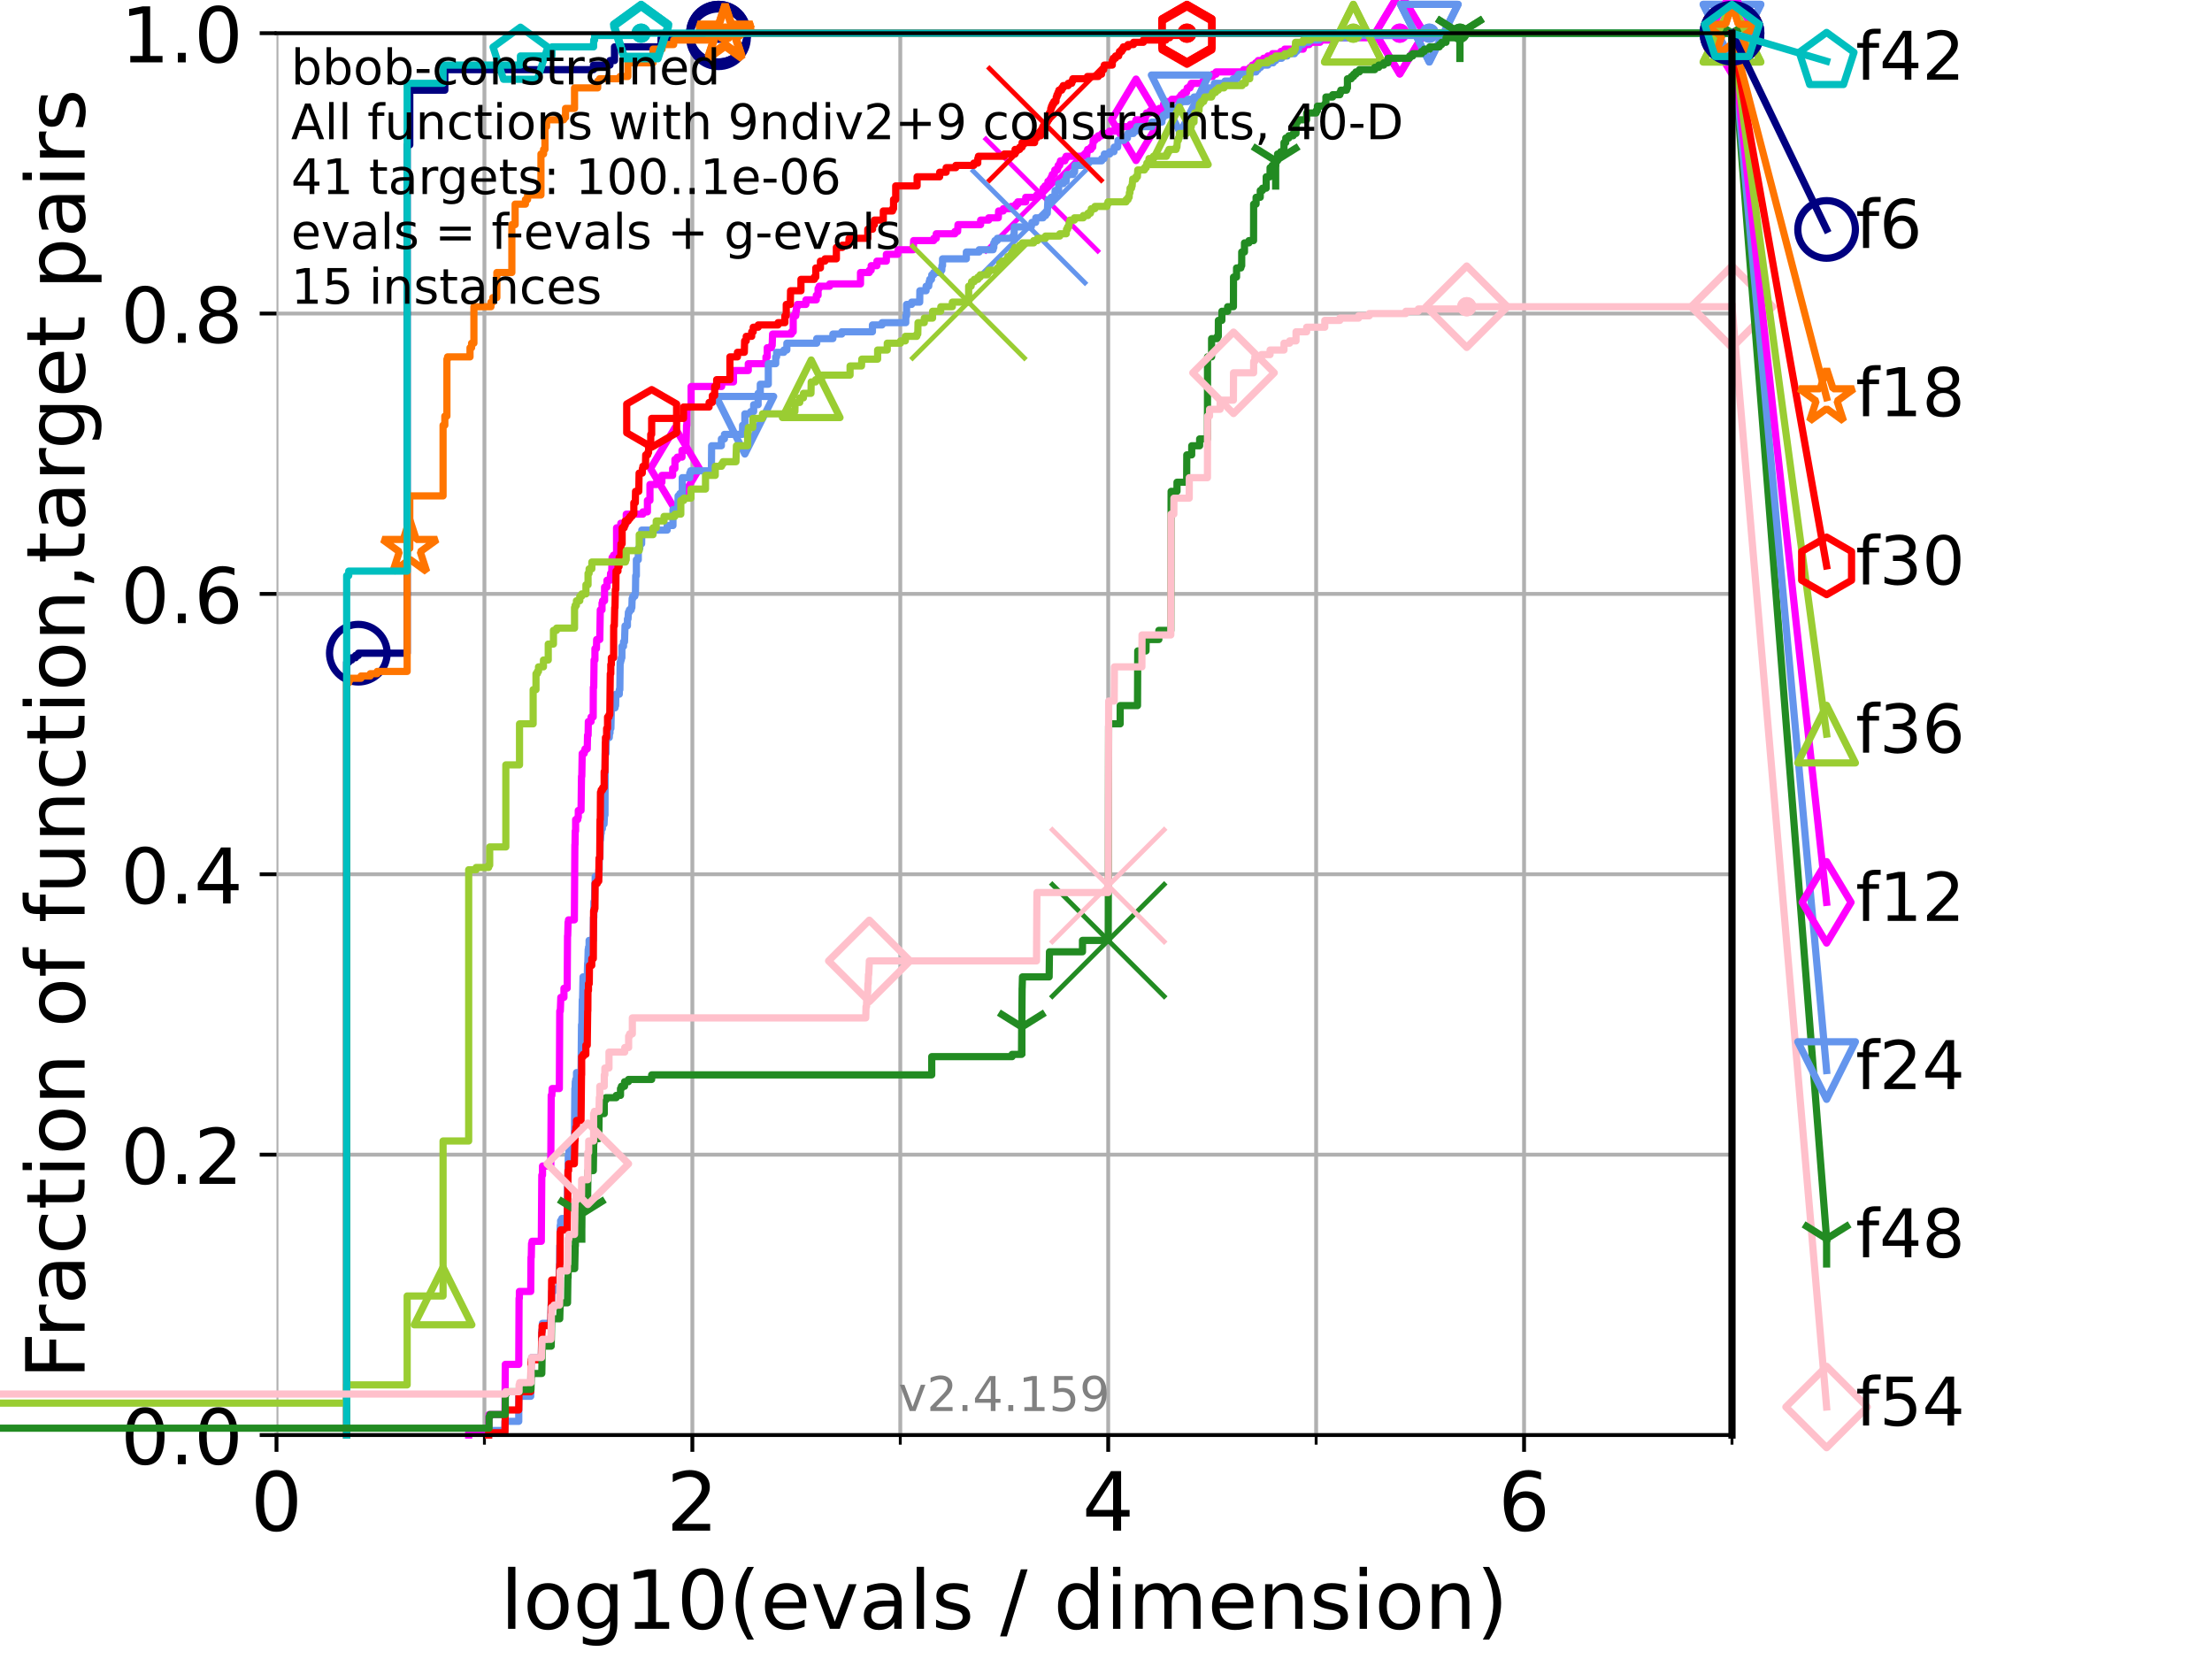 <?xml version="1.0" encoding="utf-8" standalone="no"?>
<!DOCTYPE svg PUBLIC "-//W3C//DTD SVG 1.1//EN"
  "http://www.w3.org/Graphics/SVG/1.1/DTD/svg11.dtd">
<!-- Created with matplotlib (https://matplotlib.org/) -->
<svg height="345.6pt" version="1.1" viewBox="0 0 460.8 345.6" width="460.8pt" xmlns="http://www.w3.org/2000/svg" xmlns:xlink="http://www.w3.org/1999/xlink">
 <defs>
  <style type="text/css">*{stroke-linecap:butt;stroke-linejoin:round;}</style>
 </defs>
 <g id="figure_1">
  <g id="patch_1">
   <path d="M 0 345.6 
L 460.8 345.6 
L 460.8 0 
L 0 0 
z
" style="fill:#ffffff;"/>
  </g>
  <g id="axes_1">
   <g id="patch_2">
    <path d="M 57.6 298.944 
L 360.806 298.944 
L 360.806 6.912 
L 57.6 6.912 
z
" style="fill:#ffffff;"/>
   </g>
   <g id="matplotlib.axis_1">
    <g id="xtick_1">
     <g id="line2d_1">
      <path clip-path="url(#pa7f238274f)" d="M 57.6 298.944 
L 57.6 6.912 
" style="fill:none;stroke:#b0b0b0;stroke-linecap:square;stroke-width:0.8;"/>
     </g>
     <g id="line2d_2">
      <defs>
       <path d="M 0 0 
L 0 3.5 
" id="m89642f9d80" style="stroke:#000000;stroke-width:0.8;"/>
      </defs>
      <g>
       <use style="stroke:#000000;stroke-width:0.8;" x="57.6" xlink:href="#m89642f9d80" y="298.944"/>
      </g>
     </g>
     <g id="text_1">
      <!-- 0 -->
      <g transform="translate(52.192 318.861)scale(0.17 -0.17)">
       <defs>
        <path d="M 31.781 66.406 
Q 24.172 66.406 20.328 58.906 
Q 16.5 51.422 16.5 36.375 
Q 16.5 21.391 20.328 13.891 
Q 24.172 6.391 31.781 6.391 
Q 39.453 6.391 43.281 13.891 
Q 47.125 21.391 47.125 36.375 
Q 47.125 51.422 43.281 58.906 
Q 39.453 66.406 31.781 66.406 
z
M 31.781 74.219 
Q 44.047 74.219 50.516 64.516 
Q 56.984 54.828 56.984 36.375 
Q 56.984 17.969 50.516 8.266 
Q 44.047 -1.422 31.781 -1.422 
Q 19.531 -1.422 13.062 8.266 
Q 6.594 17.969 6.594 36.375 
Q 6.594 54.828 13.062 64.516 
Q 19.531 74.219 31.781 74.219 
z
" id="DejaVuSans-48"/>
       </defs>
       <use xlink:href="#DejaVuSans-48"/>
      </g>
     </g>
    </g>
    <g id="xtick_2">
     <g id="line2d_3">
      <path clip-path="url(#pa7f238274f)" d="M 144.23 298.944 
L 144.23 6.912 
" style="fill:none;stroke:#b0b0b0;stroke-linecap:square;stroke-width:0.8;"/>
     </g>
     <g id="line2d_4">
      <g>
       <use style="stroke:#000000;stroke-width:0.8;" x="144.23" xlink:href="#m89642f9d80" y="298.944"/>
      </g>
     </g>
     <g id="text_2">
      <!-- 2 -->
      <g transform="translate(138.822 318.861)scale(0.17 -0.17)">
       <defs>
        <path d="M 19.188 8.297 
L 53.609 8.297 
L 53.609 0 
L 7.328 0 
L 7.328 8.297 
Q 12.938 14.109 22.625 23.891 
Q 32.328 33.688 34.812 36.531 
Q 39.547 41.844 41.422 45.531 
Q 43.312 49.219 43.312 52.781 
Q 43.312 58.594 39.234 62.25 
Q 35.156 65.922 28.609 65.922 
Q 23.969 65.922 18.812 64.312 
Q 13.672 62.703 7.812 59.422 
L 7.812 69.391 
Q 13.766 71.781 18.938 73 
Q 24.125 74.219 28.422 74.219 
Q 39.75 74.219 46.484 68.547 
Q 53.219 62.891 53.219 53.422 
Q 53.219 48.922 51.531 44.891 
Q 49.859 40.875 45.406 35.406 
Q 44.188 33.984 37.641 27.219 
Q 31.109 20.453 19.188 8.297 
z
" id="DejaVuSans-50"/>
       </defs>
       <use xlink:href="#DejaVuSans-50"/>
      </g>
     </g>
    </g>
    <g id="xtick_3">
     <g id="line2d_5">
      <path clip-path="url(#pa7f238274f)" d="M 230.861 298.944 
L 230.861 6.912 
" style="fill:none;stroke:#b0b0b0;stroke-linecap:square;stroke-width:0.8;"/>
     </g>
     <g id="line2d_6">
      <g>
       <use style="stroke:#000000;stroke-width:0.8;" x="230.861" xlink:href="#m89642f9d80" y="298.944"/>
      </g>
     </g>
     <g id="text_3">
      <!-- 4 -->
      <g transform="translate(225.453 318.861)scale(0.17 -0.17)">
       <defs>
        <path d="M 37.797 64.312 
L 12.891 25.391 
L 37.797 25.391 
z
M 35.203 72.906 
L 47.609 72.906 
L 47.609 25.391 
L 58.016 25.391 
L 58.016 17.188 
L 47.609 17.188 
L 47.609 0 
L 37.797 0 
L 37.797 17.188 
L 4.891 17.188 
L 4.891 26.703 
z
" id="DejaVuSans-52"/>
       </defs>
       <use xlink:href="#DejaVuSans-52"/>
      </g>
     </g>
    </g>
    <g id="xtick_4">
     <g id="line2d_7">
      <path clip-path="url(#pa7f238274f)" d="M 317.491 298.944 
L 317.491 6.912 
" style="fill:none;stroke:#b0b0b0;stroke-linecap:square;stroke-width:0.8;"/>
     </g>
     <g id="line2d_8">
      <g>
       <use style="stroke:#000000;stroke-width:0.8;" x="317.491" xlink:href="#m89642f9d80" y="298.944"/>
      </g>
     </g>
     <g id="text_4">
      <!-- 6 -->
      <g transform="translate(312.083 318.861)scale(0.17 -0.17)">
       <defs>
        <path d="M 33.016 40.375 
Q 26.375 40.375 22.484 35.828 
Q 18.609 31.297 18.609 23.391 
Q 18.609 15.531 22.484 10.953 
Q 26.375 6.391 33.016 6.391 
Q 39.656 6.391 43.531 10.953 
Q 47.406 15.531 47.406 23.391 
Q 47.406 31.297 43.531 35.828 
Q 39.656 40.375 33.016 40.375 
z
M 52.594 71.297 
L 52.594 62.312 
Q 48.875 64.062 45.094 64.984 
Q 41.312 65.922 37.594 65.922 
Q 27.828 65.922 22.672 59.328 
Q 17.531 52.734 16.797 39.406 
Q 19.672 43.656 24.016 45.922 
Q 28.375 48.188 33.594 48.188 
Q 44.578 48.188 50.953 41.516 
Q 57.328 34.859 57.328 23.391 
Q 57.328 12.156 50.688 5.359 
Q 44.047 -1.422 33.016 -1.422 
Q 20.359 -1.422 13.672 8.266 
Q 6.984 17.969 6.984 36.375 
Q 6.984 53.656 15.188 63.938 
Q 23.391 74.219 37.203 74.219 
Q 40.922 74.219 44.703 73.484 
Q 48.484 72.75 52.594 71.297 
z
" id="DejaVuSans-54"/>
       </defs>
       <use xlink:href="#DejaVuSans-54"/>
      </g>
     </g>
    </g>
    <g id="xtick_5">
     <g id="line2d_9">
      <path clip-path="url(#pa7f238274f)" d="M 100.915 298.944 
L 100.915 6.912 
" style="fill:none;stroke:#b0b0b0;stroke-linecap:square;stroke-width:0.8;"/>
     </g>
     <g id="line2d_10">
      <defs>
       <path d="M 0 0 
L 0 2 
" id="ma1398136c7" style="stroke:#000000;stroke-width:0.6;"/>
      </defs>
      <g>
       <use style="stroke:#000000;stroke-width:0.6;" x="100.915" xlink:href="#ma1398136c7" y="298.944"/>
      </g>
     </g>
    </g>
    <g id="xtick_6">
     <g id="line2d_11">
      <path clip-path="url(#pa7f238274f)" d="M 187.546 298.944 
L 187.546 6.912 
" style="fill:none;stroke:#b0b0b0;stroke-linecap:square;stroke-width:0.8;"/>
     </g>
     <g id="line2d_12">
      <g>
       <use style="stroke:#000000;stroke-width:0.6;" x="187.546" xlink:href="#ma1398136c7" y="298.944"/>
      </g>
     </g>
    </g>
    <g id="xtick_7">
     <g id="line2d_13">
      <path clip-path="url(#pa7f238274f)" d="M 274.176 298.944 
L 274.176 6.912 
" style="fill:none;stroke:#b0b0b0;stroke-linecap:square;stroke-width:0.8;"/>
     </g>
     <g id="line2d_14">
      <g>
       <use style="stroke:#000000;stroke-width:0.6;" x="274.176" xlink:href="#ma1398136c7" y="298.944"/>
      </g>
     </g>
    </g>
    <g id="xtick_8">
     <g id="line2d_15">
      <path clip-path="url(#pa7f238274f)" d="M 360.806 298.944 
L 360.806 6.912 
" style="fill:none;stroke:#b0b0b0;stroke-linecap:square;stroke-width:0.8;"/>
     </g>
     <g id="line2d_16">
      <g>
       <use style="stroke:#000000;stroke-width:0.6;" x="360.806" xlink:href="#ma1398136c7" y="298.944"/>
      </g>
     </g>
    </g>
    <g id="text_5">
     <!-- log10(evals / dimension) -->
     <g transform="translate(104.239 339.314)scale(0.17 -0.17)">
      <defs>
       <path d="M 9.422 75.984 
L 18.406 75.984 
L 18.406 0 
L 9.422 0 
z
" id="DejaVuSans-108"/>
       <path d="M 30.609 48.391 
Q 23.391 48.391 19.188 42.75 
Q 14.984 37.109 14.984 27.297 
Q 14.984 17.484 19.156 11.844 
Q 23.344 6.203 30.609 6.203 
Q 37.797 6.203 41.984 11.859 
Q 46.188 17.531 46.188 27.297 
Q 46.188 37.016 41.984 42.703 
Q 37.797 48.391 30.609 48.391 
z
M 30.609 56 
Q 42.328 56 49.016 48.375 
Q 55.719 40.766 55.719 27.297 
Q 55.719 13.875 49.016 6.219 
Q 42.328 -1.422 30.609 -1.422 
Q 18.844 -1.422 12.172 6.219 
Q 5.516 13.875 5.516 27.297 
Q 5.516 40.766 12.172 48.375 
Q 18.844 56 30.609 56 
z
" id="DejaVuSans-111"/>
       <path d="M 45.406 27.984 
Q 45.406 37.75 41.375 43.109 
Q 37.359 48.484 30.078 48.484 
Q 22.859 48.484 18.828 43.109 
Q 14.797 37.75 14.797 27.984 
Q 14.797 18.266 18.828 12.891 
Q 22.859 7.516 30.078 7.516 
Q 37.359 7.516 41.375 12.891 
Q 45.406 18.266 45.406 27.984 
z
M 54.391 6.781 
Q 54.391 -7.172 48.188 -13.984 
Q 42 -20.797 29.203 -20.797 
Q 24.469 -20.797 20.266 -20.094 
Q 16.062 -19.391 12.109 -17.922 
L 12.109 -9.188 
Q 16.062 -11.328 19.922 -12.344 
Q 23.781 -13.375 27.781 -13.375 
Q 36.625 -13.375 41.016 -8.766 
Q 45.406 -4.156 45.406 5.172 
L 45.406 9.625 
Q 42.625 4.781 38.281 2.391 
Q 33.938 0 27.875 0 
Q 17.828 0 11.672 7.656 
Q 5.516 15.328 5.516 27.984 
Q 5.516 40.672 11.672 48.328 
Q 17.828 56 27.875 56 
Q 33.938 56 38.281 53.609 
Q 42.625 51.219 45.406 46.391 
L 45.406 54.688 
L 54.391 54.688 
z
" id="DejaVuSans-103"/>
       <path d="M 12.406 8.297 
L 28.516 8.297 
L 28.516 63.922 
L 10.984 60.406 
L 10.984 69.391 
L 28.422 72.906 
L 38.281 72.906 
L 38.281 8.297 
L 54.391 8.297 
L 54.391 0 
L 12.406 0 
z
" id="DejaVuSans-49"/>
       <path d="M 31 75.875 
Q 24.469 64.656 21.281 53.656 
Q 18.109 42.672 18.109 31.391 
Q 18.109 20.125 21.312 9.062 
Q 24.516 -2 31 -13.188 
L 23.188 -13.188 
Q 15.875 -1.703 12.234 9.375 
Q 8.594 20.453 8.594 31.391 
Q 8.594 42.281 12.203 53.312 
Q 15.828 64.359 23.188 75.875 
z
" id="DejaVuSans-40"/>
       <path d="M 56.203 29.594 
L 56.203 25.203 
L 14.891 25.203 
Q 15.484 15.922 20.484 11.062 
Q 25.484 6.203 34.422 6.203 
Q 39.594 6.203 44.453 7.469 
Q 49.312 8.734 54.109 11.281 
L 54.109 2.781 
Q 49.266 0.734 44.188 -0.344 
Q 39.109 -1.422 33.891 -1.422 
Q 20.797 -1.422 13.156 6.188 
Q 5.516 13.812 5.516 26.812 
Q 5.516 40.234 12.766 48.109 
Q 20.016 56 32.328 56 
Q 43.359 56 49.781 48.891 
Q 56.203 41.797 56.203 29.594 
z
M 47.219 32.234 
Q 47.125 39.594 43.094 43.984 
Q 39.062 48.391 32.422 48.391 
Q 24.906 48.391 20.391 44.141 
Q 15.875 39.891 15.188 32.172 
z
" id="DejaVuSans-101"/>
       <path d="M 2.984 54.688 
L 12.5 54.688 
L 29.594 8.797 
L 46.688 54.688 
L 56.203 54.688 
L 35.688 0 
L 23.484 0 
z
" id="DejaVuSans-118"/>
       <path d="M 34.281 27.484 
Q 23.391 27.484 19.188 25 
Q 14.984 22.516 14.984 16.5 
Q 14.984 11.719 18.141 8.906 
Q 21.297 6.109 26.703 6.109 
Q 34.188 6.109 38.703 11.406 
Q 43.219 16.703 43.219 25.484 
L 43.219 27.484 
z
M 52.203 31.203 
L 52.203 0 
L 43.219 0 
L 43.219 8.297 
Q 40.141 3.328 35.547 0.953 
Q 30.953 -1.422 24.312 -1.422 
Q 15.922 -1.422 10.953 3.297 
Q 6 8.016 6 15.922 
Q 6 25.141 12.172 29.828 
Q 18.359 34.516 30.609 34.516 
L 43.219 34.516 
L 43.219 35.406 
Q 43.219 41.609 39.141 45 
Q 35.062 48.391 27.688 48.391 
Q 23 48.391 18.547 47.266 
Q 14.109 46.141 10.016 43.891 
L 10.016 52.203 
Q 14.938 54.109 19.578 55.047 
Q 24.219 56 28.609 56 
Q 40.484 56 46.344 49.844 
Q 52.203 43.703 52.203 31.203 
z
" id="DejaVuSans-97"/>
       <path d="M 44.281 53.078 
L 44.281 44.578 
Q 40.484 46.531 36.375 47.5 
Q 32.281 48.484 27.875 48.484 
Q 21.188 48.484 17.844 46.438 
Q 14.5 44.391 14.5 40.281 
Q 14.5 37.156 16.891 35.375 
Q 19.281 33.594 26.516 31.984 
L 29.594 31.297 
Q 39.156 29.25 43.188 25.516 
Q 47.219 21.781 47.219 15.094 
Q 47.219 7.469 41.188 3.016 
Q 35.156 -1.422 24.609 -1.422 
Q 20.219 -1.422 15.453 -0.562 
Q 10.688 0.297 5.422 2 
L 5.422 11.281 
Q 10.406 8.688 15.234 7.391 
Q 20.062 6.109 24.812 6.109 
Q 31.156 6.109 34.562 8.281 
Q 37.984 10.453 37.984 14.406 
Q 37.984 18.062 35.516 20.016 
Q 33.062 21.969 24.703 23.781 
L 21.578 24.516 
Q 13.234 26.266 9.516 29.906 
Q 5.812 33.547 5.812 39.891 
Q 5.812 47.609 11.281 51.797 
Q 16.75 56 26.812 56 
Q 31.781 56 36.172 55.266 
Q 40.578 54.547 44.281 53.078 
z
" id="DejaVuSans-115"/>
       <path id="DejaVuSans-32"/>
       <path d="M 25.391 72.906 
L 33.688 72.906 
L 8.297 -9.281 
L 0 -9.281 
z
" id="DejaVuSans-47"/>
       <path d="M 45.406 46.391 
L 45.406 75.984 
L 54.391 75.984 
L 54.391 0 
L 45.406 0 
L 45.406 8.203 
Q 42.578 3.328 38.25 0.953 
Q 33.938 -1.422 27.875 -1.422 
Q 17.969 -1.422 11.734 6.484 
Q 5.516 14.406 5.516 27.297 
Q 5.516 40.188 11.734 48.094 
Q 17.969 56 27.875 56 
Q 33.938 56 38.25 53.625 
Q 42.578 51.266 45.406 46.391 
z
M 14.797 27.297 
Q 14.797 17.391 18.875 11.75 
Q 22.953 6.109 30.078 6.109 
Q 37.203 6.109 41.297 11.75 
Q 45.406 17.391 45.406 27.297 
Q 45.406 37.203 41.297 42.844 
Q 37.203 48.484 30.078 48.484 
Q 22.953 48.484 18.875 42.844 
Q 14.797 37.203 14.797 27.297 
z
" id="DejaVuSans-100"/>
       <path d="M 9.422 54.688 
L 18.406 54.688 
L 18.406 0 
L 9.422 0 
z
M 9.422 75.984 
L 18.406 75.984 
L 18.406 64.594 
L 9.422 64.594 
z
" id="DejaVuSans-105"/>
       <path d="M 52 44.188 
Q 55.375 50.25 60.062 53.125 
Q 64.75 56 71.094 56 
Q 79.641 56 84.281 50.016 
Q 88.922 44.047 88.922 33.016 
L 88.922 0 
L 79.891 0 
L 79.891 32.719 
Q 79.891 40.578 77.094 44.375 
Q 74.312 48.188 68.609 48.188 
Q 61.625 48.188 57.562 43.547 
Q 53.516 38.922 53.516 30.906 
L 53.516 0 
L 44.484 0 
L 44.484 32.719 
Q 44.484 40.625 41.703 44.406 
Q 38.922 48.188 33.109 48.188 
Q 26.219 48.188 22.156 43.531 
Q 18.109 38.875 18.109 30.906 
L 18.109 0 
L 9.078 0 
L 9.078 54.688 
L 18.109 54.688 
L 18.109 46.188 
Q 21.188 51.219 25.484 53.609 
Q 29.781 56 35.688 56 
Q 41.656 56 45.828 52.969 
Q 50 49.953 52 44.188 
z
" id="DejaVuSans-109"/>
       <path d="M 54.891 33.016 
L 54.891 0 
L 45.906 0 
L 45.906 32.719 
Q 45.906 40.484 42.875 44.328 
Q 39.844 48.188 33.797 48.188 
Q 26.516 48.188 22.312 43.547 
Q 18.109 38.922 18.109 30.906 
L 18.109 0 
L 9.078 0 
L 9.078 54.688 
L 18.109 54.688 
L 18.109 46.188 
Q 21.344 51.125 25.703 53.562 
Q 30.078 56 35.797 56 
Q 45.219 56 50.047 50.172 
Q 54.891 44.344 54.891 33.016 
z
" id="DejaVuSans-110"/>
       <path d="M 8.016 75.875 
L 15.828 75.875 
Q 23.141 64.359 26.781 53.312 
Q 30.422 42.281 30.422 31.391 
Q 30.422 20.453 26.781 9.375 
Q 23.141 -1.703 15.828 -13.188 
L 8.016 -13.188 
Q 14.5 -2 17.703 9.062 
Q 20.906 20.125 20.906 31.391 
Q 20.906 42.672 17.703 53.656 
Q 14.5 64.656 8.016 75.875 
z
" id="DejaVuSans-41"/>
      </defs>
      <use xlink:href="#DejaVuSans-108"/>
      <use x="27.783" xlink:href="#DejaVuSans-111"/>
      <use x="88.965" xlink:href="#DejaVuSans-103"/>
      <use x="152.441" xlink:href="#DejaVuSans-49"/>
      <use x="216.064" xlink:href="#DejaVuSans-48"/>
      <use x="279.688" xlink:href="#DejaVuSans-40"/>
      <use x="318.701" xlink:href="#DejaVuSans-101"/>
      <use x="380.225" xlink:href="#DejaVuSans-118"/>
      <use x="439.404" xlink:href="#DejaVuSans-97"/>
      <use x="500.684" xlink:href="#DejaVuSans-108"/>
      <use x="528.467" xlink:href="#DejaVuSans-115"/>
      <use x="580.566" xlink:href="#DejaVuSans-32"/>
      <use x="612.354" xlink:href="#DejaVuSans-47"/>
      <use x="646.045" xlink:href="#DejaVuSans-32"/>
      <use x="677.832" xlink:href="#DejaVuSans-100"/>
      <use x="741.309" xlink:href="#DejaVuSans-105"/>
      <use x="769.092" xlink:href="#DejaVuSans-109"/>
      <use x="866.504" xlink:href="#DejaVuSans-101"/>
      <use x="928.027" xlink:href="#DejaVuSans-110"/>
      <use x="991.406" xlink:href="#DejaVuSans-115"/>
      <use x="1043.506" xlink:href="#DejaVuSans-105"/>
      <use x="1071.289" xlink:href="#DejaVuSans-111"/>
      <use x="1132.471" xlink:href="#DejaVuSans-110"/>
      <use x="1195.85" xlink:href="#DejaVuSans-41"/>
     </g>
    </g>
   </g>
   <g id="matplotlib.axis_2">
    <g id="ytick_1">
     <g id="line2d_17">
      <path clip-path="url(#pa7f238274f)" d="M 57.6 298.944 
L 360.806 298.944 
" style="fill:none;stroke:#b0b0b0;stroke-linecap:square;stroke-width:0.8;"/>
     </g>
     <g id="line2d_18">
      <defs>
       <path d="M 0 0 
L -3.5 0 
" id="m4eda7cb4f3" style="stroke:#000000;stroke-width:0.8;"/>
      </defs>
      <g>
       <use style="stroke:#000000;stroke-width:0.8;" x="57.6" xlink:href="#m4eda7cb4f3" y="298.944"/>
      </g>
     </g>
     <g id="text_6">
      <!-- 0.0 -->
      <g transform="translate(25.155 305.023)scale(0.16 -0.16)">
       <defs>
        <path d="M 10.688 12.406 
L 21 12.406 
L 21 0 
L 10.688 0 
z
" id="DejaVuSans-46"/>
       </defs>
       <use xlink:href="#DejaVuSans-48"/>
       <use x="63.623" xlink:href="#DejaVuSans-46"/>
       <use x="95.41" xlink:href="#DejaVuSans-48"/>
      </g>
     </g>
    </g>
    <g id="ytick_2">
     <g id="line2d_19">
      <path clip-path="url(#pa7f238274f)" d="M 57.6 240.538 
L 360.806 240.538 
" style="fill:none;stroke:#b0b0b0;stroke-linecap:square;stroke-width:0.8;"/>
     </g>
     <g id="line2d_20">
      <g>
       <use style="stroke:#000000;stroke-width:0.8;" x="57.6" xlink:href="#m4eda7cb4f3" y="240.538"/>
      </g>
     </g>
     <g id="text_7">
      <!-- 0.2 -->
      <g transform="translate(25.155 246.616)scale(0.16 -0.16)">
       <use xlink:href="#DejaVuSans-48"/>
       <use x="63.623" xlink:href="#DejaVuSans-46"/>
       <use x="95.41" xlink:href="#DejaVuSans-50"/>
      </g>
     </g>
    </g>
    <g id="ytick_3">
     <g id="line2d_21">
      <path clip-path="url(#pa7f238274f)" d="M 57.6 182.131 
L 360.806 182.131 
" style="fill:none;stroke:#b0b0b0;stroke-linecap:square;stroke-width:0.8;"/>
     </g>
     <g id="line2d_22">
      <g>
       <use style="stroke:#000000;stroke-width:0.8;" x="57.6" xlink:href="#m4eda7cb4f3" y="182.131"/>
      </g>
     </g>
     <g id="text_8">
      <!-- 0.4 -->
      <g transform="translate(25.155 188.21)scale(0.16 -0.16)">
       <use xlink:href="#DejaVuSans-48"/>
       <use x="63.623" xlink:href="#DejaVuSans-46"/>
       <use x="95.41" xlink:href="#DejaVuSans-52"/>
      </g>
     </g>
    </g>
    <g id="ytick_4">
     <g id="line2d_23">
      <path clip-path="url(#pa7f238274f)" d="M 57.6 123.725 
L 360.806 123.725 
" style="fill:none;stroke:#b0b0b0;stroke-linecap:square;stroke-width:0.8;"/>
     </g>
     <g id="line2d_24">
      <g>
       <use style="stroke:#000000;stroke-width:0.8;" x="57.6" xlink:href="#m4eda7cb4f3" y="123.725"/>
      </g>
     </g>
     <g id="text_9">
      <!-- 0.6 -->
      <g transform="translate(25.155 129.804)scale(0.16 -0.16)">
       <use xlink:href="#DejaVuSans-48"/>
       <use x="63.623" xlink:href="#DejaVuSans-46"/>
       <use x="95.41" xlink:href="#DejaVuSans-54"/>
      </g>
     </g>
    </g>
    <g id="ytick_5">
     <g id="line2d_25">
      <path clip-path="url(#pa7f238274f)" d="M 57.6 65.318 
L 360.806 65.318 
" style="fill:none;stroke:#b0b0b0;stroke-linecap:square;stroke-width:0.8;"/>
     </g>
     <g id="line2d_26">
      <g>
       <use style="stroke:#000000;stroke-width:0.8;" x="57.6" xlink:href="#m4eda7cb4f3" y="65.318"/>
      </g>
     </g>
     <g id="text_10">
      <!-- 0.8 -->
      <g transform="translate(25.155 71.397)scale(0.16 -0.16)">
       <defs>
        <path d="M 31.781 34.625 
Q 24.75 34.625 20.719 30.859 
Q 16.703 27.094 16.703 20.516 
Q 16.703 13.922 20.719 10.156 
Q 24.75 6.391 31.781 6.391 
Q 38.812 6.391 42.859 10.172 
Q 46.922 13.969 46.922 20.516 
Q 46.922 27.094 42.891 30.859 
Q 38.875 34.625 31.781 34.625 
z
M 21.922 38.812 
Q 15.578 40.375 12.031 44.719 
Q 8.5 49.078 8.5 55.328 
Q 8.5 64.062 14.719 69.141 
Q 20.953 74.219 31.781 74.219 
Q 42.672 74.219 48.875 69.141 
Q 55.078 64.062 55.078 55.328 
Q 55.078 49.078 51.531 44.719 
Q 48 40.375 41.703 38.812 
Q 48.828 37.156 52.797 32.312 
Q 56.781 27.484 56.781 20.516 
Q 56.781 9.906 50.312 4.234 
Q 43.844 -1.422 31.781 -1.422 
Q 19.734 -1.422 13.25 4.234 
Q 6.781 9.906 6.781 20.516 
Q 6.781 27.484 10.781 32.312 
Q 14.797 37.156 21.922 38.812 
z
M 18.312 54.391 
Q 18.312 48.734 21.844 45.562 
Q 25.391 42.391 31.781 42.391 
Q 38.141 42.391 41.719 45.562 
Q 45.312 48.734 45.312 54.391 
Q 45.312 60.062 41.719 63.234 
Q 38.141 66.406 31.781 66.406 
Q 25.391 66.406 21.844 63.234 
Q 18.312 60.062 18.312 54.391 
z
" id="DejaVuSans-56"/>
       </defs>
       <use xlink:href="#DejaVuSans-48"/>
       <use x="63.623" xlink:href="#DejaVuSans-46"/>
       <use x="95.41" xlink:href="#DejaVuSans-56"/>
      </g>
     </g>
    </g>
    <g id="ytick_6">
     <g id="line2d_27">
      <path clip-path="url(#pa7f238274f)" d="M 57.6 6.912 
L 360.806 6.912 
" style="fill:none;stroke:#b0b0b0;stroke-linecap:square;stroke-width:0.8;"/>
     </g>
     <g id="line2d_28">
      <g>
       <use style="stroke:#000000;stroke-width:0.8;" x="57.6" xlink:href="#m4eda7cb4f3" y="6.912"/>
      </g>
     </g>
     <g id="text_11">
      <!-- 1.0 -->
      <g transform="translate(25.155 12.991)scale(0.16 -0.16)">
       <use xlink:href="#DejaVuSans-49"/>
       <use x="63.623" xlink:href="#DejaVuSans-46"/>
       <use x="95.41" xlink:href="#DejaVuSans-48"/>
      </g>
     </g>
    </g>
    <g id="text_12">
     <!-- Fraction of function,target pairs -->
     <g transform="translate(17.62 287.313)rotate(-90)scale(0.17 -0.17)">
      <defs>
       <path d="M 9.812 72.906 
L 51.703 72.906 
L 51.703 64.594 
L 19.672 64.594 
L 19.672 43.109 
L 48.578 43.109 
L 48.578 34.812 
L 19.672 34.812 
L 19.672 0 
L 9.812 0 
z
" id="DejaVuSans-70"/>
       <path d="M 41.109 46.297 
Q 39.594 47.172 37.812 47.578 
Q 36.031 48 33.891 48 
Q 26.266 48 22.188 43.047 
Q 18.109 38.094 18.109 28.812 
L 18.109 0 
L 9.078 0 
L 9.078 54.688 
L 18.109 54.688 
L 18.109 46.188 
Q 20.953 51.172 25.484 53.578 
Q 30.031 56 36.531 56 
Q 37.453 56 38.578 55.875 
Q 39.703 55.766 41.062 55.516 
z
" id="DejaVuSans-114"/>
       <path d="M 48.781 52.594 
L 48.781 44.188 
Q 44.969 46.297 41.141 47.344 
Q 37.312 48.391 33.406 48.391 
Q 24.656 48.391 19.812 42.844 
Q 14.984 37.312 14.984 27.297 
Q 14.984 17.281 19.812 11.734 
Q 24.656 6.203 33.406 6.203 
Q 37.312 6.203 41.141 7.25 
Q 44.969 8.297 48.781 10.406 
L 48.781 2.094 
Q 45.016 0.344 40.984 -0.531 
Q 36.969 -1.422 32.422 -1.422 
Q 20.062 -1.422 12.781 6.344 
Q 5.516 14.109 5.516 27.297 
Q 5.516 40.672 12.859 48.328 
Q 20.219 56 33.016 56 
Q 37.156 56 41.109 55.141 
Q 45.062 54.297 48.781 52.594 
z
" id="DejaVuSans-99"/>
       <path d="M 18.312 70.219 
L 18.312 54.688 
L 36.812 54.688 
L 36.812 47.703 
L 18.312 47.703 
L 18.312 18.016 
Q 18.312 11.328 20.141 9.422 
Q 21.969 7.516 27.594 7.516 
L 36.812 7.516 
L 36.812 0 
L 27.594 0 
Q 17.188 0 13.234 3.875 
Q 9.281 7.766 9.281 18.016 
L 9.281 47.703 
L 2.688 47.703 
L 2.688 54.688 
L 9.281 54.688 
L 9.281 70.219 
z
" id="DejaVuSans-116"/>
       <path d="M 37.109 75.984 
L 37.109 68.5 
L 28.516 68.5 
Q 23.688 68.5 21.797 66.547 
Q 19.922 64.594 19.922 59.516 
L 19.922 54.688 
L 34.719 54.688 
L 34.719 47.703 
L 19.922 47.703 
L 19.922 0 
L 10.891 0 
L 10.891 47.703 
L 2.297 47.703 
L 2.297 54.688 
L 10.891 54.688 
L 10.891 58.5 
Q 10.891 67.625 15.141 71.797 
Q 19.391 75.984 28.609 75.984 
z
" id="DejaVuSans-102"/>
       <path d="M 8.5 21.578 
L 8.5 54.688 
L 17.484 54.688 
L 17.484 21.922 
Q 17.484 14.156 20.5 10.266 
Q 23.531 6.391 29.594 6.391 
Q 36.859 6.391 41.078 11.031 
Q 45.312 15.672 45.312 23.688 
L 45.312 54.688 
L 54.297 54.688 
L 54.297 0 
L 45.312 0 
L 45.312 8.406 
Q 42.047 3.422 37.719 1 
Q 33.406 -1.422 27.688 -1.422 
Q 18.266 -1.422 13.375 4.438 
Q 8.5 10.297 8.5 21.578 
z
M 31.109 56 
z
" id="DejaVuSans-117"/>
       <path d="M 11.719 12.406 
L 22.016 12.406 
L 22.016 4 
L 14.016 -11.625 
L 7.719 -11.625 
L 11.719 4 
z
" id="DejaVuSans-44"/>
       <path d="M 18.109 8.203 
L 18.109 -20.797 
L 9.078 -20.797 
L 9.078 54.688 
L 18.109 54.688 
L 18.109 46.391 
Q 20.953 51.266 25.266 53.625 
Q 29.594 56 35.594 56 
Q 45.562 56 51.781 48.094 
Q 58.016 40.188 58.016 27.297 
Q 58.016 14.406 51.781 6.484 
Q 45.562 -1.422 35.594 -1.422 
Q 29.594 -1.422 25.266 0.953 
Q 20.953 3.328 18.109 8.203 
z
M 48.688 27.297 
Q 48.688 37.203 44.609 42.844 
Q 40.531 48.484 33.406 48.484 
Q 26.266 48.484 22.188 42.844 
Q 18.109 37.203 18.109 27.297 
Q 18.109 17.391 22.188 11.75 
Q 26.266 6.109 33.406 6.109 
Q 40.531 6.109 44.609 11.75 
Q 48.688 17.391 48.688 27.297 
z
" id="DejaVuSans-112"/>
      </defs>
      <use xlink:href="#DejaVuSans-70"/>
      <use x="50.27" xlink:href="#DejaVuSans-114"/>
      <use x="91.383" xlink:href="#DejaVuSans-97"/>
      <use x="152.662" xlink:href="#DejaVuSans-99"/>
      <use x="207.643" xlink:href="#DejaVuSans-116"/>
      <use x="246.852" xlink:href="#DejaVuSans-105"/>
      <use x="274.635" xlink:href="#DejaVuSans-111"/>
      <use x="335.816" xlink:href="#DejaVuSans-110"/>
      <use x="399.195" xlink:href="#DejaVuSans-32"/>
      <use x="430.982" xlink:href="#DejaVuSans-111"/>
      <use x="492.164" xlink:href="#DejaVuSans-102"/>
      <use x="527.369" xlink:href="#DejaVuSans-32"/>
      <use x="559.156" xlink:href="#DejaVuSans-102"/>
      <use x="594.361" xlink:href="#DejaVuSans-117"/>
      <use x="657.74" xlink:href="#DejaVuSans-110"/>
      <use x="721.119" xlink:href="#DejaVuSans-99"/>
      <use x="776.1" xlink:href="#DejaVuSans-116"/>
      <use x="815.309" xlink:href="#DejaVuSans-105"/>
      <use x="843.092" xlink:href="#DejaVuSans-111"/>
      <use x="904.273" xlink:href="#DejaVuSans-110"/>
      <use x="967.652" xlink:href="#DejaVuSans-44"/>
      <use x="999.439" xlink:href="#DejaVuSans-116"/>
      <use x="1038.648" xlink:href="#DejaVuSans-97"/>
      <use x="1099.928" xlink:href="#DejaVuSans-114"/>
      <use x="1139.291" xlink:href="#DejaVuSans-103"/>
      <use x="1202.768" xlink:href="#DejaVuSans-101"/>
      <use x="1264.291" xlink:href="#DejaVuSans-116"/>
      <use x="1303.5" xlink:href="#DejaVuSans-32"/>
      <use x="1335.287" xlink:href="#DejaVuSans-112"/>
      <use x="1398.764" xlink:href="#DejaVuSans-97"/>
      <use x="1460.043" xlink:href="#DejaVuSans-105"/>
      <use x="1487.826" xlink:href="#DejaVuSans-114"/>
      <use x="1528.939" xlink:href="#DejaVuSans-115"/>
     </g>
    </g>
   </g>
   <g id="line2d_29">
    <defs>
     <path d="M 0 1.5 
C 0.398 1.5 0.779 1.342 1.061 1.061 
C 1.342 0.779 1.5 0.398 1.5 0 
C 1.5 -0.398 1.342 -0.779 1.061 -1.061 
C 0.779 -1.342 0.398 -1.5 0 -1.5 
C -0.398 -1.5 -0.779 -1.342 -1.061 -1.061 
C -1.342 -0.779 -1.5 -0.398 -1.5 0 
C -1.5 0.398 -1.342 0.779 -1.061 1.061 
C -0.779 1.342 -0.398 1.5 0 1.5 
z
" id="mcc9448a6a7" style="stroke:#000080;"/>
    </defs>
    <g>
     <use style="fill:#000080;stroke:#000080;" x="149.669" xlink:href="#mcc9448a6a7" y="6.912"/>
     <use style="fill:#000080;stroke:#000080;" x="149.669" xlink:href="#mcc9448a6a7" y="6.912"/>
    </g>
   </g>
   <g id="line2d_30">
    <path d="M 72.217 298.944 
L 72.217 137.97 
L 72.645 137.97 
L 72.645 137.495 
L 73.268 137.495 
L 73.268 137.021 
L 74.069 137.021 
L 74.069 136.546 
L 74.648 136.546 
L 74.648 136.071 
L 84.819 136.071 
L 84.819 30.18 
L 85.364 30.18 
L 85.364 18.783 
L 92.666 18.783 
L 92.666 14.51 
L 123.63 14.51 
L 123.63 13.56 
L 127.064 13.56 
L 127.064 12.61 
L 128.012 12.61 
L 128.012 9.761 
L 137.708 9.761 
L 137.708 7.862 
L 149.669 7.862 
L 149.669 6.912 
L 360.806 6.912 
" style="fill:none;stroke:#000080;stroke-linecap:square;stroke-width:1.5;"/>
   </g>
   <g id="line2d_31">
    <defs>
     <path d="M 0 6 
C 1.591 6 3.117 5.368 4.243 4.243 
C 5.368 3.117 6 1.591 6 0 
C 6 -1.591 5.368 -3.117 4.243 -4.243 
C 3.117 -5.368 1.591 -6 0 -6 
C -1.591 -6 -3.117 -5.368 -4.243 -4.243 
C -5.368 -3.117 -6 -1.591 -6 0 
C -6 1.591 -5.368 3.117 -4.243 4.243 
C -3.117 5.368 -1.591 6 0 6 
z
" id="m463aab27c4" style="stroke:#000080;stroke-width:1.5;"/>
    </defs>
    <g>
     <use style="fill-opacity:0;stroke:#000080;stroke-width:1.5;" x="74.648" xlink:href="#m463aab27c4" y="136.071"/>
     <use style="fill-opacity:0;stroke:#000080;stroke-width:1.5;" x="149.669" xlink:href="#m463aab27c4" y="7.862"/>
     <use style="fill-opacity:0;stroke:#000080;stroke-width:1.5;" x="149.669" xlink:href="#m463aab27c4" y="6.912"/>
     <use style="fill-opacity:0;stroke:#000080;stroke-width:1.5;" x="149.669" xlink:href="#m463aab27c4" y="6.912"/>
     <use style="fill-opacity:0;stroke:#000080;stroke-width:1.5;" x="360.806" xlink:href="#m463aab27c4" y="6.912"/>
    </g>
   </g>
   <g id="line2d_32">
    <path style="fill:none;stroke:#000080;stroke-linecap:square;stroke-width:1.5;"/>
    <g/>
   </g>
   <g id="line2d_33">
    <defs>
     <path d="M 0 1.5 
C 0.398 1.5 0.779 1.342 1.061 1.061 
C 1.342 0.779 1.5 0.398 1.5 0 
C 1.5 -0.398 1.342 -0.779 1.061 -1.061 
C 0.779 -1.342 0.398 -1.5 0 -1.5 
C -0.398 -1.5 -0.779 -1.342 -1.061 -1.061 
C -1.342 -0.779 -1.5 -0.398 -1.5 0 
C -1.5 0.398 -1.342 0.779 -1.061 1.061 
C -0.779 1.342 -0.398 1.5 0 1.5 
z
" id="m592496df02" style="stroke:#ff00ff;"/>
    </defs>
    <g>
     <use style="fill:#ff00ff;stroke:#ff00ff;" x="291.597" xlink:href="#m592496df02" y="6.912"/>
     <use style="fill:#ff00ff;stroke:#ff00ff;" x="291.597" xlink:href="#m592496df02" y="6.912"/>
    </g>
   </g>
   <g id="line2d_34">
    <path d="M 97.635 298.944 
L 97.635 298.469 
L 101.788 298.469 
L 101.878 294.67 
L 105.188 294.67 
L 105.263 284.224 
L 108.066 284.224 
L 108.131 270.453 
L 108.195 270.453 
L 108.195 269.029 
L 110.562 269.029 
L 110.618 261.906 
L 110.675 261.906 
L 110.73 259.057 
L 110.842 259.057 
L 110.842 258.582 
L 112.765 258.582 
L 112.865 244.811 
L 113.014 244.811 
L 113.014 242.912 
L 114.737 242.912 
L 114.827 228.192 
L 114.962 228.192 
L 115.028 226.767 
L 116.522 226.767 
L 116.604 210.622 
L 116.726 210.622 
L 116.827 207.773 
L 117.482 207.773 
L 117.482 205.874 
L 118.152 205.874 
L 118.227 194.952 
L 118.265 194.952 
L 118.339 192.103 
L 118.432 192.103 
L 118.432 191.628 
L 119.652 191.628 
L 119.756 175.958 
L 119.79 175.958 
L 119.825 173.109 
L 119.911 173.109 
L 119.911 170.735 
L 120.351 170.735 
L 120.351 170.26 
L 120.468 170.26 
L 120.468 168.835 
L 121.041 168.835 
L 121.138 161.713 
L 121.202 161.713 
L 121.282 156.964 
L 121.691 156.964 
L 121.691 156.489 
L 121.862 156.489 
L 121.862 156.015 
L 122.335 156.015 
L 122.395 153.165 
L 122.515 153.165 
L 122.559 150.316 
L 123.131 150.316 
L 123.131 149.367 
L 123.573 149.367 
L 123.601 143.194 
L 123.686 143.194 
L 123.756 137.495 
L 123.936 137.495 
L 123.936 135.121 
L 124.252 135.121 
L 124.293 133.222 
L 124.946 133.222 
L 125.051 127.049 
L 125.412 127.049 
L 125.412 125.624 
L 125.527 125.624 
L 125.527 125.149 
L 125.942 125.149 
L 125.942 122.3 
L 126.445 122.3 
L 126.445 120.876 
L 127.122 120.876 
L 127.192 119.451 
L 127.424 119.451 
L 127.515 116.127 
L 127.81 116.127 
L 127.81 115.652 
L 128.441 115.652 
L 128.441 109.954 
L 129.324 109.954 
L 129.324 109.004 
L 130.462 109.004 
L 130.462 107.105 
L 133.926 107.105 
L 133.926 106.63 
L 134.87 106.63 
L 134.87 104.256 
L 135.396 104.256 
L 135.396 100.932 
L 136.76 100.932 
L 136.76 100.457 
L 137.887 100.457 
L 137.887 99.033 
L 140.121 99.033 
L 140.121 97.608 
L 140.6 97.608 
L 140.6 95.709 
L 141.09 95.709 
L 141.09 95.234 
L 142.075 95.234 
L 142.075 93.809 
L 142.916 93.809 
L 143.021 88.586 
L 143.091 88.586 
L 143.091 85.262 
L 143.226 85.262 
L 143.226 84.787 
L 143.97 84.787 
L 143.97 80.514 
L 150.334 80.514 
L 150.374 79.564 
L 152.797 79.564 
L 152.797 77.19 
L 155.879 77.19 
L 155.879 75.765 
L 159.565 75.765 
L 159.565 74.341 
L 159.829 74.341 
L 159.829 72.441 
L 160.705 72.441 
L 160.705 71.966 
L 160.861 71.966 
L 160.941 69.592 
L 164.872 69.592 
L 164.872 69.117 
L 165.237 69.117 
L 165.237 65.793 
L 165.777 65.793 
L 165.777 64.844 
L 165.901 64.844 
L 165.901 63.894 
L 166.129 63.894 
L 166.129 63.419 
L 167.885 63.419 
L 167.892 62.469 
L 170.052 62.469 
L 170.052 61.52 
L 170.421 61.52 
L 170.421 60.095 
L 170.651 60.095 
L 170.651 59.62 
L 172.837 59.62 
L 172.837 59.145 
L 179.259 59.145 
L 179.259 56.771 
L 181.097 56.771 
L 181.097 56.296 
L 181.479 56.296 
L 181.479 55.347 
L 182.68 55.347 
L 182.68 54.397 
L 184.645 54.397 
L 184.645 52.972 
L 187.004 52.972 
L 187.101 52.023 
L 190.269 52.023 
L 190.321 50.123 
L 194.514 50.123 
L 194.514 49.648 
L 195.039 49.648 
L 195.039 48.699 
L 198.924 48.699 
L 198.924 48.224 
L 199.491 48.224 
L 199.566 46.799 
L 204.285 46.799 
L 204.285 45.85 
L 205.969 45.85 
L 205.969 45.375 
L 207.964 45.375 
L 208.031 43.95 
L 208.996 43.95 
L 208.996 43.475 
L 210.638 43.475 
L 210.638 43.001 
L 211.608 43.001 
L 211.608 42.526 
L 212.02 42.526 
L 212.02 42.051 
L 213.677 42.051 
L 213.677 41.101 
L 215.95 41.101 
L 215.95 40.626 
L 217.052 40.626 
L 217.052 40.151 
L 217.174 40.151 
L 217.284 39.202 
L 217.682 39.202 
L 217.682 38.727 
L 218.215 38.727 
L 218.309 37.777 
L 218.756 37.777 
L 218.756 37.302 
L 219.02 37.302 
L 219.02 36.827 
L 219.203 36.827 
L 219.203 36.353 
L 219.637 36.353 
L 219.736 35.403 
L 220.289 35.403 
L 220.289 34.928 
L 220.43 34.928 
L 220.43 34.453 
L 220.761 34.453 
L 220.761 33.978 
L 220.913 33.978 
L 220.913 33.504 
L 221.824 33.504 
L 221.824 33.029 
L 222.092 33.029 
L 222.092 32.554 
L 226.376 32.554 
L 226.477 31.604 
L 226.567 31.604 
L 226.567 31.129 
L 227.271 31.129 
L 227.271 30.654 
L 227.634 30.654 
L 227.737 29.23 
L 228.072 29.23 
L 228.072 28.755 
L 228.78 28.755 
L 228.78 28.28 
L 229.548 28.28 
L 229.548 27.805 
L 231.119 27.805 
L 231.119 27.33 
L 232.261 27.33 
L 232.261 26.856 
L 232.982 26.856 
L 232.982 26.381 
L 235.463 26.381 
L 235.463 25.906 
L 236.479 25.906 
L 236.479 25.431 
L 236.658 25.431 
L 236.658 24.956 
L 238.559 24.956 
L 238.669 24.007 
L 238.841 24.007 
L 238.841 23.532 
L 239.621 23.532 
L 239.621 23.057 
L 241.498 23.057 
L 241.498 22.582 
L 242.366 22.582 
L 242.402 21.632 
L 243.146 21.632 
L 243.146 21.157 
L 244.098 21.157 
L 244.098 20.683 
L 245.701 20.683 
L 245.701 20.208 
L 246.065 20.208 
L 246.065 19.733 
L 246.567 19.733 
L 246.567 19.258 
L 247.168 19.258 
L 247.168 18.783 
L 247.317 18.783 
L 247.317 18.308 
L 247.903 18.308 
L 247.903 17.834 
L 248.157 17.834 
L 248.157 17.359 
L 250.602 17.359 
L 250.602 16.884 
L 251.009 16.884 
L 251.009 16.409 
L 251.206 16.409 
L 251.206 15.934 
L 252.611 15.934 
L 252.611 15.459 
L 253.328 15.459 
L 253.328 14.984 
L 259.07 14.984 
L 259.07 14.51 
L 260.397 14.51 
L 260.397 14.035 
L 260.903 14.035 
L 260.903 13.56 
L 261.58 13.56 
L 261.58 13.085 
L 262.093 13.085 
L 262.093 12.61 
L 263.217 12.61 
L 263.217 12.135 
L 264.107 12.135 
L 264.107 11.66 
L 265.066 11.66 
L 265.066 11.186 
L 266.835 11.186 
L 266.835 10.711 
L 267.62 10.711 
L 267.62 10.236 
L 271.486 10.236 
L 271.486 9.761 
L 271.681 9.761 
L 271.681 9.286 
L 272.731 9.286 
L 272.731 8.811 
L 274.982 8.811 
L 274.982 8.337 
L 276.896 8.337 
L 276.896 7.862 
L 287.268 7.862 
L 287.268 7.387 
L 291.597 7.387 
L 291.597 6.912 
L 360.806 6.912 
L 360.806 6.912 
" style="fill:none;stroke:#ff00ff;stroke-linecap:square;stroke-width:1.5;"/>
   </g>
   <g id="line2d_35">
    <defs>
     <path d="M -0 8.485 
L 5.091 0 
L 0 -8.485 
L -5.091 -0 
z
" id="m775dddd15e" style="stroke:#ff00ff;stroke-linejoin:miter;stroke-width:1.5;"/>
    </defs>
    <g>
     <use style="fill-opacity:0;stroke:#ff00ff;stroke-linejoin:miter;stroke-width:1.5;" x="140.6" xlink:href="#m775dddd15e" y="97.608"/>
     <use style="fill-opacity:0;stroke:#ff00ff;stroke-linejoin:miter;stroke-width:1.5;" x="236.658" xlink:href="#m775dddd15e" y="24.956"/>
     <use style="fill-opacity:0;stroke:#ff00ff;stroke-linejoin:miter;stroke-width:1.5;" x="291.597" xlink:href="#m775dddd15e" y="6.912"/>
     <use style="fill-opacity:0;stroke:#ff00ff;stroke-linejoin:miter;stroke-width:1.5;" x="291.597" xlink:href="#m775dddd15e" y="6.912"/>
     <use style="fill-opacity:0;stroke:#ff00ff;stroke-linejoin:miter;stroke-width:1.5;" x="360.806" xlink:href="#m775dddd15e" y="6.912"/>
    </g>
   </g>
   <g id="line2d_36">
    <path style="fill:none;stroke:#ff00ff;stroke-linecap:square;stroke-width:1.5;"/>
    <g/>
   </g>
   <g id="line2d_37">
    <path clip-path="url(#pa7f238274f)" d="M 217.028 40.626 
" style="fill:none;stroke:#ff00ff;stroke-linecap:square;stroke-width:1.5;"/>
    <defs>
     <path d="M -12 12 
L 12 -12 
M -12 -12 
L 12 12 
" id="m3a06532c13" style="stroke:#ff00ff;"/>
    </defs>
    <g clip-path="url(#pa7f238274f)">
     <use style="fill:#ff00ff;stroke:#ff00ff;" x="217.028" xlink:href="#m3a06532c13" y="40.626"/>
    </g>
   </g>
   <g id="line2d_38">
    <defs>
     <path d="M 0 1.5 
C 0.398 1.5 0.779 1.342 1.061 1.061 
C 1.342 0.779 1.5 0.398 1.5 0 
C 1.5 -0.398 1.342 -0.779 1.061 -1.061 
C 0.779 -1.342 0.398 -1.5 0 -1.5 
C -0.398 -1.5 -0.779 -1.342 -1.061 -1.061 
C -1.342 -0.779 -1.5 -0.398 -1.5 0 
C -1.5 0.398 -1.342 0.779 -1.061 1.061 
C -0.779 1.342 -0.398 1.5 0 1.5 
z
" id="md6ff4e75f3" style="stroke:#ff7500;"/>
    </defs>
    <g>
     <use style="fill:#ff7500;stroke:#ff7500;" x="151.051" xlink:href="#md6ff4e75f3" y="6.912"/>
     <use style="fill:#ff7500;stroke:#ff7500;" x="151.051" xlink:href="#md6ff4e75f3" y="6.912"/>
    </g>
   </g>
   <g id="line2d_39">
    <path d="M 72.217 298.944 
L 72.217 142.244 
L 72.645 142.244 
L 72.645 141.769 
L 72.855 141.769 
L 72.855 141.294 
L 75.209 141.294 
L 75.209 140.819 
L 77.136 140.819 
L 77.136 140.345 
L 78.578 140.345 
L 78.578 139.87 
L 84.819 139.87 
L 84.819 114.228 
L 85.364 114.228 
L 85.364 103.306 
L 92.298 103.306 
L 92.298 88.586 
L 92.666 88.586 
L 92.666 86.687 
L 93.099 86.687 
L 93.099 74.815 
L 93.241 74.815 
L 93.241 74.341 
L 97.913 74.341 
L 97.913 72.441 
L 98.241 72.441 
L 98.241 71.491 
L 98.723 71.491 
L 98.723 63.894 
L 102.276 63.894 
L 102.276 62.944 
L 102.665 62.944 
L 102.665 61.994 
L 103.503 61.994 
L 103.503 56.771 
L 106.63 56.771 
L 106.63 46.799 
L 107.312 46.799 
L 107.312 42.526 
L 109.46 42.526 
L 109.46 41.576 
L 109.903 41.576 
L 109.903 40.626 
L 112.69 40.626 
L 112.69 32.079 
L 113.235 32.079 
L 113.235 31.129 
L 113.526 31.129 
L 113.526 26.381 
L 113.86 26.381 
L 113.86 24.956 
L 117.423 24.956 
L 117.423 24.481 
L 117.81 24.481 
L 117.81 22.582 
L 119.687 22.582 
L 119.687 18.308 
L 124.508 18.308 
L 124.508 16.884 
L 124.92 16.884 
L 124.92 16.409 
L 129.157 16.409 
L 129.157 15.934 
L 130.802 15.934 
L 130.802 13.085 
L 136.04 13.085 
L 136.04 10.236 
L 137.926 10.236 
L 137.926 9.286 
L 140.336 9.286 
L 140.336 8.337 
L 148.136 8.337 
L 148.136 7.387 
L 151.051 7.387 
L 151.051 6.912 
L 360.806 6.912 
" style="fill:none;stroke:#ff7500;stroke-linecap:square;stroke-width:1.5;"/>
   </g>
   <g id="line2d_40">
    <defs>
     <path d="M 0 -6 
L -1.347 -1.854 
L -5.706 -1.854 
L -2.18 0.708 
L -3.527 4.854 
L -0 2.292 
L 3.527 4.854 
L 2.18 0.708 
L 5.706 -1.854 
L 1.347 -1.854 
z
" id="m18c0d4d84d" style="stroke:#ff7500;stroke-linejoin:bevel;stroke-width:1.5;"/>
    </defs>
    <g>
     <use style="fill-opacity:0;stroke:#ff7500;stroke-linejoin:bevel;stroke-width:1.5;" x="85.364" xlink:href="#m18c0d4d84d" y="114.228"/>
     <use style="fill-opacity:0;stroke:#ff7500;stroke-linejoin:bevel;stroke-width:1.5;" x="151.051" xlink:href="#m18c0d4d84d" y="7.387"/>
     <use style="fill-opacity:0;stroke:#ff7500;stroke-linejoin:bevel;stroke-width:1.5;" x="151.051" xlink:href="#m18c0d4d84d" y="6.912"/>
     <use style="fill-opacity:0;stroke:#ff7500;stroke-linejoin:bevel;stroke-width:1.5;" x="151.051" xlink:href="#m18c0d4d84d" y="6.912"/>
     <use style="fill-opacity:0;stroke:#ff7500;stroke-linejoin:bevel;stroke-width:1.5;" x="360.806" xlink:href="#m18c0d4d84d" y="6.912"/>
    </g>
   </g>
   <g id="line2d_41">
    <path style="fill:none;stroke:#ff7500;stroke-linecap:square;stroke-width:1.5;"/>
    <g/>
   </g>
   <g id="line2d_42">
    <defs>
     <path d="M 0 1.5 
C 0.398 1.5 0.779 1.342 1.061 1.061 
C 1.342 0.779 1.5 0.398 1.5 0 
C 1.5 -0.398 1.342 -0.779 1.061 -1.061 
C 0.779 -1.342 0.398 -1.5 0 -1.5 
C -0.398 -1.5 -0.779 -1.342 -1.061 -1.061 
C -1.342 -0.779 -1.5 -0.398 -1.5 0 
C -1.5 0.398 -1.342 0.779 -1.061 1.061 
C -0.779 1.342 -0.398 1.5 0 1.5 
z
" id="mc15d29f901" style="stroke:#6495ed;"/>
    </defs>
    <g>
     <use style="fill:#6495ed;stroke:#6495ed;" x="297.747" xlink:href="#mc15d29f901" y="6.912"/>
     <use style="fill:#6495ed;stroke:#6495ed;" x="297.747" xlink:href="#mc15d29f901" y="6.912"/>
    </g>
   </g>
   <g id="line2d_43">
    <path d="M 101.788 298.944 
L 101.788 297.994 
L 105.188 297.994 
L 105.188 296.095 
L 108.066 296.095 
L 108.066 290.872 
L 110.562 290.872 
L 110.618 284.224 
L 110.675 284.224 
L 110.758 282.799 
L 112.765 282.799 
L 112.865 277.101 
L 112.989 277.101 
L 112.989 275.676 
L 114.737 275.676 
L 114.827 271.403 
L 114.895 271.403 
L 114.939 269.029 
L 115.271 269.029 
L 115.271 268.554 
L 116.522 268.554 
L 116.604 259.532 
L 116.665 259.532 
L 116.706 255.258 
L 116.787 255.258 
L 116.787 254.308 
L 117.048 254.308 
L 117.048 253.833 
L 118.152 253.833 
L 118.227 245.286 
L 118.302 245.286 
L 118.395 240.538 
L 118.525 240.538 
L 118.525 238.163 
L 119.652 238.163 
L 119.756 226.767 
L 119.808 226.767 
L 119.842 225.342 
L 119.928 225.342 
L 119.928 224.868 
L 120.098 224.868 
L 120.098 223.443 
L 121.041 223.443 
L 121.138 213.471 
L 121.218 213.471 
L 121.297 208.248 
L 121.361 208.248 
L 121.456 203.499 
L 122.335 203.499 
L 122.41 200.65 
L 122.455 200.65 
L 122.529 197.801 
L 122.604 197.801 
L 122.604 197.326 
L 122.722 197.326 
L 122.722 195.902 
L 123.573 195.902 
L 123.63 191.153 
L 123.7 191.153 
L 123.728 187.829 
L 123.853 187.829 
L 123.909 184.031 
L 123.978 184.031 
L 123.992 182.606 
L 124.709 182.606 
L 124.762 181.182 
L 124.828 181.182 
L 124.828 178.807 
L 124.972 178.807 
L 125.025 175.008 
L 125.09 175.008 
L 125.181 173.584 
L 125.245 173.584 
L 125.258 172.634 
L 125.489 172.634 
L 125.489 171.685 
L 125.83 171.685 
L 125.929 169.785 
L 126.029 169.785 
L 126.078 156.964 
L 126.25 156.964 
L 126.299 153.64 
L 126.923 153.64 
L 126.982 152.691 
L 127.076 152.691 
L 127.076 151.741 
L 127.262 151.741 
L 127.366 147.467 
L 128.112 147.467 
L 128.112 146.992 
L 128.244 146.992 
L 128.299 144.618 
L 129.01 144.618 
L 129.01 143.668 
L 129.125 143.668 
L 129.188 137.97 
L 129.293 137.97 
L 129.293 137.495 
L 129.417 137.495 
L 129.417 137.021 
L 129.551 137.021 
L 129.551 134.646 
L 129.887 134.646 
L 129.887 133.697 
L 130.097 133.697 
L 130.207 130.373 
L 130.705 130.373 
L 130.705 128.948 
L 130.83 128.948 
L 130.907 127.524 
L 131.106 127.524 
L 131.106 127.049 
L 131.49 127.049 
L 131.49 126.574 
L 131.628 126.574 
L 131.683 124.674 
L 131.829 124.674 
L 131.829 124.2 
L 132.243 124.2 
L 132.243 123.725 
L 132.376 123.725 
L 132.429 119.926 
L 132.569 119.926 
L 132.569 116.602 
L 132.967 116.602 
L 132.967 114.228 
L 133.281 114.228 
L 133.281 113.278 
L 133.664 113.278 
L 133.697 110.429 
L 138.987 110.429 
L 138.987 109.479 
L 140.191 109.479 
L 140.191 106.155 
L 141.201 106.155 
L 141.261 103.306 
L 141.621 103.306 
L 141.621 102.831 
L 142.128 102.831 
L 142.128 99.508 
L 143.686 99.508 
L 143.686 98.558 
L 143.87 98.558 
L 143.87 98.083 
L 148.197 98.083 
L 148.247 92.86 
L 150.276 92.86 
L 150.276 91.435 
L 150.909 91.435 
L 150.909 90.485 
L 154.674 90.485 
L 154.696 88.586 
L 155.167 88.586 
L 155.167 86.212 
L 156.394 86.212 
L 156.394 85.737 
L 157.002 85.737 
L 157.002 84.312 
L 157.928 84.312 
L 157.928 81.938 
L 158.379 81.938 
L 158.383 80.039 
L 160.053 80.039 
L 160.053 75.765 
L 161.597 75.765 
L 161.597 74.341 
L 161.781 74.341 
L 161.781 73.391 
L 163.294 73.391 
L 163.294 72.916 
L 163.914 72.916 
L 163.914 71.491 
L 170.142 71.491 
L 170.142 70.542 
L 173.501 70.542 
L 173.501 69.592 
L 175.349 69.592 
L 175.349 69.117 
L 181.743 69.117 
L 181.743 67.693 
L 183.749 67.693 
L 183.749 67.218 
L 188.691 67.218 
L 188.691 65.793 
L 188.854 65.793 
L 188.854 63.419 
L 189.9 63.419 
L 189.9 62.944 
L 191.591 62.944 
L 191.622 60.57 
L 192.923 60.57 
L 192.924 59.62 
L 193.467 59.62 
L 193.562 58.671 
L 193.683 58.671 
L 193.683 58.196 
L 194.044 58.196 
L 194.107 57.246 
L 194.499 57.246 
L 194.499 56.771 
L 195.933 56.771 
L 195.933 56.296 
L 196.194 56.296 
L 196.224 55.347 
L 196.35 55.347 
L 196.35 53.922 
L 201.308 53.922 
L 201.308 52.497 
L 203.973 52.497 
L 203.973 52.023 
L 206.883 52.023 
L 206.883 51.548 
L 207.032 51.548 
L 207.032 50.598 
L 207.26 50.598 
L 207.26 50.123 
L 207.76 50.123 
L 207.76 49.648 
L 210.997 49.648 
L 210.997 49.174 
L 211.269 49.174 
L 211.282 47.274 
L 214.83 47.274 
L 214.83 46.799 
L 214.964 46.799 
L 214.964 46.324 
L 215.748 46.324 
L 215.775 45.375 
L 217.293 45.375 
L 217.293 44.9 
L 217.832 44.9 
L 217.832 44.425 
L 218.165 44.425 
L 218.275 42.051 
L 218.36 42.051 
L 218.36 41.576 
L 218.974 41.576 
L 218.974 41.101 
L 219.699 41.101 
L 219.806 39.677 
L 220.533 39.677 
L 220.545 38.252 
L 221.529 38.252 
L 221.529 37.777 
L 222.103 37.777 
L 222.119 36.827 
L 222.272 36.827 
L 222.272 36.353 
L 223.527 36.353 
L 223.527 35.878 
L 223.843 35.878 
L 223.938 34.453 
L 225.491 34.453 
L 225.491 33.978 
L 226.802 33.978 
L 226.802 33.504 
L 229.508 33.504 
L 229.508 33.029 
L 230.018 33.029 
L 230.06 32.079 
L 231.189 32.079 
L 231.189 31.604 
L 232.061 31.604 
L 232.097 30.654 
L 232.823 30.654 
L 232.912 29.23 
L 234.171 29.23 
L 234.171 28.755 
L 234.863 28.755 
L 234.941 27.805 
L 236.098 27.805 
L 236.098 27.33 
L 236.705 27.33 
L 236.705 26.856 
L 236.821 26.856 
L 236.821 26.381 
L 239.946 26.381 
L 239.967 25.431 
L 242.049 25.431 
L 242.092 24.481 
L 242.346 24.481 
L 242.346 24.007 
L 242.974 24.007 
L 242.974 23.532 
L 244.082 23.532 
L 244.082 23.057 
L 245.036 23.057 
L 245.036 22.582 
L 245.289 22.582 
L 245.289 22.107 
L 245.614 22.107 
L 245.614 21.632 
L 245.85 21.632 
L 245.85 21.157 
L 247.428 21.157 
L 247.428 20.683 
L 248.734 20.683 
L 248.734 20.208 
L 249.866 20.208 
L 249.866 19.733 
L 250.212 19.733 
L 250.287 18.783 
L 251.633 18.783 
L 251.633 18.308 
L 252.947 18.308 
L 252.965 17.359 
L 255.196 17.359 
L 255.196 16.884 
L 256.88 16.884 
L 256.88 16.409 
L 257.701 16.409 
L 257.701 15.934 
L 258.02 15.934 
L 258.02 15.459 
L 260.505 15.459 
L 260.505 14.984 
L 261.641 14.984 
L 261.641 14.51 
L 262.074 14.51 
L 262.074 14.035 
L 262.617 14.035 
L 262.617 13.56 
L 264.137 13.56 
L 264.137 13.085 
L 265.227 13.085 
L 265.227 12.61 
L 265.766 12.61 
L 265.766 12.135 
L 267.011 12.135 
L 267.011 11.66 
L 268.156 11.66 
L 268.156 11.186 
L 269.669 11.186 
L 269.669 10.711 
L 270.115 10.711 
L 270.115 10.236 
L 270.507 10.236 
L 270.541 9.286 
L 271.391 9.286 
L 271.391 8.811 
L 272.665 8.811 
L 272.665 8.337 
L 274.843 8.337 
L 274.843 7.862 
L 282.948 7.862 
L 282.948 7.387 
L 297.747 7.387 
L 297.747 6.912 
L 360.806 6.912 
L 360.806 6.912 
" style="fill:none;stroke:#6495ed;stroke-linecap:square;stroke-width:1.5;"/>
   </g>
   <g id="line2d_44">
    <defs>
     <path d="M -0 6 
L 6 -6 
L -6 -6 
z
" id="m6c9b22c2dc" style="stroke:#6495ed;stroke-linejoin:miter;stroke-width:1.5;"/>
    </defs>
    <g>
     <use style="fill-opacity:0;stroke:#6495ed;stroke-linejoin:miter;stroke-width:1.5;" x="155.167" xlink:href="#m6c9b22c2dc" y="88.586"/>
     <use style="fill-opacity:0;stroke:#6495ed;stroke-linejoin:miter;stroke-width:1.5;" x="245.85" xlink:href="#m6c9b22c2dc" y="21.632"/>
     <use style="fill-opacity:0;stroke:#6495ed;stroke-linejoin:miter;stroke-width:1.5;" x="297.747" xlink:href="#m6c9b22c2dc" y="6.912"/>
     <use style="fill-opacity:0;stroke:#6495ed;stroke-linejoin:miter;stroke-width:1.5;" x="297.747" xlink:href="#m6c9b22c2dc" y="6.912"/>
     <use style="fill-opacity:0;stroke:#6495ed;stroke-linejoin:miter;stroke-width:1.5;" x="360.806" xlink:href="#m6c9b22c2dc" y="6.912"/>
    </g>
   </g>
   <g id="line2d_45">
    <path style="fill:none;stroke:#6495ed;stroke-linecap:square;stroke-width:1.5;"/>
    <g/>
   </g>
   <g id="line2d_46">
    <path clip-path="url(#pa7f238274f)" d="M 214.367 47.274 
" style="fill:none;stroke:#6495ed;stroke-linecap:square;stroke-width:1.5;"/>
    <defs>
     <path d="M -12 12 
L 12 -12 
M -12 -12 
L 12 12 
" id="m1739d5eccd" style="stroke:#6495ed;"/>
    </defs>
    <g clip-path="url(#pa7f238274f)">
     <use style="fill:#6495ed;stroke:#6495ed;" x="214.367" xlink:href="#m1739d5eccd" y="47.274"/>
    </g>
   </g>
   <g id="line2d_47">
    <defs>
     <path d="M 0 1.5 
C 0.398 1.5 0.779 1.342 1.061 1.061 
C 1.342 0.779 1.5 0.398 1.5 0 
C 1.5 -0.398 1.342 -0.779 1.061 -1.061 
C 0.779 -1.342 0.398 -1.5 0 -1.5 
C -0.398 -1.5 -0.779 -1.342 -1.061 -1.061 
C -1.342 -0.779 -1.5 -0.398 -1.5 0 
C -1.5 0.398 -1.342 0.779 -1.061 1.061 
C -0.779 1.342 -0.398 1.5 0 1.5 
z
" id="m7db3ea798d" style="stroke:#ff0000;"/>
    </defs>
    <g>
     <use style="fill:#ff0000;stroke:#ff0000;" x="247.261" xlink:href="#m7db3ea798d" y="6.912"/>
     <use style="fill:#ff0000;stroke:#ff0000;" x="247.261" xlink:href="#m7db3ea798d" y="6.912"/>
    </g>
   </g>
   <g id="line2d_48">
    <path d="M 101.788 298.944 
L 101.788 298.469 
L 105.188 298.469 
L 105.263 293.721 
L 108.066 293.721 
L 108.131 289.922 
L 110.562 289.922 
L 110.618 283.749 
L 110.675 283.749 
L 110.675 283.274 
L 112.765 283.274 
L 112.865 277.576 
L 112.915 277.576 
L 112.94 276.151 
L 114.737 276.151 
L 114.827 271.878 
L 114.872 271.878 
L 114.917 266.654 
L 116.522 266.654 
L 116.604 263.33 
L 116.645 263.33 
L 116.685 256.682 
L 116.807 256.682 
L 116.807 256.208 
L 118.152 256.208 
L 118.227 250.509 
L 118.265 250.509 
L 118.321 243.862 
L 118.451 243.862 
L 118.451 242.437 
L 119.652 242.437 
L 119.756 237.689 
L 119.79 237.689 
L 119.79 235.789 
L 119.962 235.789 
L 119.962 234.839 
L 120.098 234.839 
L 120.098 233.415 
L 121.041 233.415 
L 121.138 223.918 
L 121.17 223.918 
L 121.17 220.119 
L 121.488 220.119 
L 121.488 219.644 
L 122.046 219.644 
L 122.046 217.745 
L 122.335 217.745 
L 122.425 210.622 
L 122.455 210.622 
L 122.485 206.348 
L 122.589 206.348 
L 122.589 204.924 
L 122.752 204.924 
L 122.796 201.125 
L 123.275 201.125 
L 123.275 199.701 
L 123.601 199.701 
L 123.658 189.729 
L 123.811 189.729 
L 123.811 189.254 
L 123.936 189.254 
L 123.978 184.031 
L 124.428 184.031 
L 124.428 183.556 
L 124.735 183.556 
L 124.788 178.807 
L 124.933 178.807 
L 124.998 170.735 
L 125.051 170.735 
L 125.09 165.037 
L 125.232 165.037 
L 125.232 164.562 
L 125.54 164.562 
L 125.54 164.087 
L 125.855 164.087 
L 125.855 160.763 
L 126.016 160.763 
L 126.103 154.59 
L 126.127 154.59 
L 126.127 153.64 
L 126.372 153.64 
L 126.372 151.741 
L 126.565 151.741 
L 126.565 149.367 
L 126.864 149.367 
L 126.864 148.892 
L 127.029 148.892 
L 127.134 140.345 
L 127.239 140.345 
L 127.239 138.445 
L 127.355 138.445 
L 127.355 137.021 
L 127.822 137.021 
L 127.844 130.373 
L 127.978 130.373 
L 128.056 126.574 
L 128.112 126.574 
L 128.189 122.775 
L 128.288 122.775 
L 128.332 118.976 
L 128.733 118.976 
L 128.733 118.027 
L 128.967 118.027 
L 128.967 116.127 
L 129.324 116.127 
L 129.365 113.278 
L 129.602 113.278 
L 129.602 109.954 
L 130.027 109.954 
L 130.027 109.479 
L 130.226 109.479 
L 130.226 108.53 
L 130.869 108.53 
L 130.869 108.055 
L 131.229 108.055 
L 131.229 107.58 
L 131.647 107.58 
L 131.647 107.105 
L 132.037 107.105 
L 132.037 104.731 
L 132.349 104.731 
L 132.394 102.357 
L 133.069 102.357 
L 133.137 98.558 
L 133.796 98.558 
L 133.82 97.608 
L 133.926 97.608 
L 133.926 97.133 
L 134.464 97.133 
L 134.511 94.759 
L 134.932 94.759 
L 134.932 94.284 
L 135.108 94.284 
L 135.131 92.385 
L 135.561 92.385 
L 135.561 90.485 
L 135.754 90.485 
L 135.754 87.161 
L 142.389 87.161 
L 142.389 84.787 
L 147.715 84.787 
L 147.715 83.838 
L 148.39 83.838 
L 148.39 82.413 
L 148.878 82.413 
L 148.878 80.514 
L 149.292 80.514 
L 149.292 79.089 
L 152.057 79.089 
L 152.057 74.341 
L 153.619 74.341 
L 153.619 73.391 
L 155.056 73.391 
L 155.117 71.017 
L 155.454 71.017 
L 155.454 70.067 
L 156.592 70.067 
L 156.592 69.117 
L 156.911 69.117 
L 156.911 68.167 
L 157.953 68.167 
L 157.953 67.693 
L 162.076 67.693 
L 162.076 67.218 
L 163.507 67.218 
L 163.507 65.793 
L 163.785 65.793 
L 163.79 63.419 
L 164.64 63.419 
L 164.689 60.57 
L 166.853 60.57 
L 166.853 58.196 
L 169.624 58.196 
L 169.624 57.721 
L 169.945 57.721 
L 169.945 55.821 
L 170.913 55.821 
L 170.913 54.397 
L 171.859 54.397 
L 171.859 53.922 
L 174.23 53.922 
L 174.23 51.548 
L 175.465 51.548 
L 175.465 51.073 
L 176.781 51.073 
L 176.878 49.648 
L 180.777 49.648 
L 180.777 47.749 
L 181.77 47.749 
L 181.77 46.799 
L 182.148 46.799 
L 182.148 45.85 
L 184.01 45.85 
L 184.01 43.95 
L 185.924 43.95 
L 185.924 43.475 
L 186.138 43.475 
L 186.138 41.576 
L 186.592 41.576 
L 186.592 38.727 
L 191.05 38.727 
L 191.05 36.827 
L 195.747 36.827 
L 195.747 35.878 
L 197.101 35.878 
L 197.101 34.928 
L 199.119 34.928 
L 199.119 34.453 
L 202.866 34.453 
L 202.866 33.978 
L 203.688 33.978 
L 203.688 33.029 
L 203.819 33.029 
L 203.819 32.554 
L 209.202 32.554 
L 209.202 32.079 
L 211.453 32.079 
L 211.453 31.129 
L 212.422 31.129 
L 212.422 30.654 
L 212.913 30.654 
L 212.913 29.705 
L 215.529 29.705 
L 215.529 28.755 
L 215.973 28.755 
L 215.973 28.28 
L 216.806 28.28 
L 216.869 27.33 
L 217.028 27.33 
L 217.028 26.856 
L 217.216 26.856 
L 217.216 26.381 
L 217.466 26.381 
L 217.466 25.906 
L 217.923 25.906 
L 217.923 25.431 
L 218.206 25.431 
L 218.206 24.956 
L 218.49 24.956 
L 218.592 23.532 
L 218.83 23.532 
L 218.904 22.582 
L 219.05 22.582 
L 219.05 22.107 
L 219.261 22.107 
L 219.261 21.632 
L 219.538 21.632 
L 219.538 21.157 
L 219.979 21.157 
L 220.035 20.208 
L 220.189 20.208 
L 220.189 19.733 
L 220.402 19.733 
L 220.402 19.258 
L 220.587 19.258 
L 220.587 18.783 
L 221.167 18.783 
L 221.167 18.308 
L 221.477 18.308 
L 221.477 17.834 
L 222.528 17.834 
L 222.528 17.359 
L 223.269 17.359 
L 223.269 16.884 
L 223.482 16.884 
L 223.482 16.409 
L 226.532 16.409 
L 226.532 15.934 
L 228.808 15.934 
L 228.808 15.459 
L 229.481 15.459 
L 229.586 14.51 
L 229.928 14.51 
L 230.038 13.56 
L 231.71 13.56 
L 231.711 12.61 
L 231.904 12.61 
L 231.904 12.135 
L 232.385 12.135 
L 232.385 11.66 
L 233.044 11.66 
L 233.044 11.186 
L 233.205 11.186 
L 233.205 10.711 
L 233.691 10.711 
L 233.691 10.236 
L 234.012 10.236 
L 234.012 9.761 
L 234.977 9.761 
L 234.977 9.286 
L 236.129 9.286 
L 236.129 8.811 
L 238.184 8.811 
L 238.184 8.337 
L 242.89 8.337 
L 242.89 7.862 
L 243.675 7.862 
L 243.675 7.387 
L 247.261 7.387 
L 247.261 6.912 
L 360.806 6.912 
L 360.806 6.912 
" style="fill:none;stroke:#ff0000;stroke-linecap:square;stroke-width:1.5;"/>
   </g>
   <g id="line2d_49">
    <defs>
     <path d="M 0 -6 
L -5.196 -3 
L -5.196 3 
L -0 6 
L 5.196 3 
L 5.196 -3 
z
" id="ma4fee4d8c4" style="stroke:#ff0000;stroke-linejoin:miter;stroke-width:1.5;"/>
    </defs>
    <g>
     <use style="fill-opacity:0;stroke:#ff0000;stroke-linejoin:miter;stroke-width:1.5;" x="135.754" xlink:href="#ma4fee4d8c4" y="87.161"/>
     <use style="fill-opacity:0;stroke:#ff0000;stroke-linejoin:miter;stroke-width:1.5;" x="247.261" xlink:href="#ma4fee4d8c4" y="7.387"/>
     <use style="fill-opacity:0;stroke:#ff0000;stroke-linejoin:miter;stroke-width:1.5;" x="247.261" xlink:href="#ma4fee4d8c4" y="6.912"/>
     <use style="fill-opacity:0;stroke:#ff0000;stroke-linejoin:miter;stroke-width:1.5;" x="247.261" xlink:href="#ma4fee4d8c4" y="6.912"/>
     <use style="fill-opacity:0;stroke:#ff0000;stroke-linejoin:miter;stroke-width:1.5;" x="360.806" xlink:href="#ma4fee4d8c4" y="6.912"/>
    </g>
   </g>
   <g id="line2d_50">
    <path style="fill:none;stroke:#ff0000;stroke-linecap:square;stroke-width:1.5;"/>
    <g/>
   </g>
   <g id="line2d_51">
    <path clip-path="url(#pa7f238274f)" d="M 217.764 25.906 
" style="fill:none;stroke:#ff0000;stroke-linecap:square;stroke-width:1.5;"/>
    <defs>
     <path d="M -12 12 
L 12 -12 
M -12 -12 
L 12 12 
" id="md4e5366a27" style="stroke:#ff0000;"/>
    </defs>
    <g clip-path="url(#pa7f238274f)">
     <use style="fill:#ff0000;stroke:#ff0000;" x="217.764" xlink:href="#md4e5366a27" y="25.906"/>
    </g>
   </g>
   <g id="line2d_52">
    <defs>
     <path d="M 0 1.5 
C 0.398 1.5 0.779 1.342 1.061 1.061 
C 1.342 0.779 1.5 0.398 1.5 0 
C 1.5 -0.398 1.342 -0.779 1.061 -1.061 
C 0.779 -1.342 0.398 -1.5 0 -1.5 
C -0.398 -1.5 -0.779 -1.342 -1.061 -1.061 
C -1.342 -0.779 -1.5 -0.398 -1.5 0 
C -1.5 0.398 -1.342 0.779 -1.061 1.061 
C -0.779 1.342 -0.398 1.5 0 1.5 
z
" id="mdb35f2d14a" style="stroke:#9acd32;"/>
    </defs>
    <g>
     <use style="fill:#9acd32;stroke:#9acd32;" x="281.923" xlink:href="#mdb35f2d14a" y="6.912"/>
     <use style="fill:#9acd32;stroke:#9acd32;" x="281.923" xlink:href="#mdb35f2d14a" y="6.912"/>
    </g>
   </g>
   <g id="line2d_53">
    <path d="M -1 292.296 
L 72.217 292.296 
L 72.217 288.497 
L 84.819 288.497 
L 84.819 269.978 
L 92.298 269.978 
L 92.298 237.689 
L 97.635 237.689 
L 97.635 181.182 
L 99.193 181.182 
L 99.193 180.707 
L 101.788 180.707 
L 101.788 180.232 
L 102.011 180.232 
L 102.011 176.433 
L 105.374 176.433 
L 105.374 159.338 
L 108.226 159.338 
L 108.226 150.791 
L 111.062 150.791 
L 111.062 143.668 
L 111.656 143.668 
L 111.656 140.345 
L 111.946 140.345 
L 111.946 139.87 
L 112.18 139.87 
L 112.18 138.92 
L 113.211 138.92 
L 113.211 137.495 
L 114.211 137.495 
L 114.211 134.171 
L 115.293 134.171 
L 115.293 131.322 
L 115.939 131.322 
L 115.939 130.848 
L 119.687 130.848 
L 119.687 126.574 
L 119.808 126.574 
L 119.808 126.099 
L 120.081 126.099 
L 120.081 125.149 
L 120.781 125.149 
L 120.781 124.2 
L 121.186 124.2 
L 121.186 123.725 
L 122.062 123.725 
L 122.062 121.825 
L 122.5 121.825 
L 122.5 119.451 
L 122.722 119.451 
L 122.722 118.501 
L 123.289 118.501 
L 123.289 117.077 
L 130.295 117.077 
L 130.295 116.602 
L 130.453 116.602 
L 130.453 114.703 
L 133.163 114.703 
L 133.163 111.379 
L 136.04 111.379 
L 136.04 109.954 
L 136.704 109.954 
L 136.704 108.53 
L 138.33 108.53 
L 138.33 107.58 
L 140.594 107.58 
L 140.594 107.105 
L 141.826 107.105 
L 141.826 104.256 
L 142.441 104.256 
L 142.441 103.781 
L 143.937 103.781 
L 143.937 101.882 
L 146.97 101.882 
L 146.97 99.033 
L 149.002 99.033 
L 149.002 97.133 
L 150.313 97.133 
L 150.313 96.658 
L 150.614 96.658 
L 150.614 96.184 
L 153.317 96.184 
L 153.41 92.86 
L 155.744 92.86 
L 155.744 90.011 
L 155.866 90.011 
L 155.889 89.061 
L 156.82 89.061 
L 156.82 87.161 
L 158.835 87.161 
L 158.835 86.212 
L 163.944 86.212 
L 163.944 85.737 
L 165.591 85.737 
L 165.626 83.838 
L 166.606 83.838 
L 166.606 82.888 
L 167.371 82.888 
L 167.371 81.938 
L 168.94 81.938 
L 168.989 79.564 
L 169.906 79.564 
L 169.906 79.089 
L 170.724 79.089 
L 170.724 78.614 
L 171.244 78.614 
L 171.244 78.139 
L 177.084 78.139 
L 177.084 76.24 
L 179.467 76.24 
L 179.529 74.815 
L 182.825 74.815 
L 182.825 72.916 
L 184.832 72.916 
L 184.832 71.491 
L 187.597 71.491 
L 187.597 71.017 
L 188.601 71.017 
L 188.601 70.067 
L 190.977 70.067 
L 190.977 69.592 
L 191.193 69.592 
L 191.241 67.218 
L 192.545 67.218 
L 192.545 66.268 
L 194.271 66.268 
L 194.271 64.844 
L 195.96 64.844 
L 195.99 63.894 
L 198.389 63.894 
L 198.389 62.944 
L 201.789 62.944 
L 201.789 59.62 
L 202.305 59.62 
L 202.401 58.671 
L 202.954 58.671 
L 202.954 58.196 
L 203.722 58.196 
L 203.722 57.721 
L 204.195 57.721 
L 204.195 57.246 
L 205.697 57.246 
L 205.697 56.771 
L 205.969 56.771 
L 205.969 56.296 
L 207.756 56.296 
L 207.756 55.821 
L 208.274 55.821 
L 208.281 54.872 
L 208.778 54.872 
L 208.778 54.397 
L 209.725 54.397 
L 209.725 53.922 
L 209.945 53.922 
L 209.945 53.447 
L 210.554 53.447 
L 210.554 52.972 
L 210.835 52.972 
L 210.835 52.497 
L 211.215 52.497 
L 211.215 52.023 
L 211.416 52.023 
L 211.416 51.548 
L 212.411 51.548 
L 212.411 51.073 
L 212.967 51.073 
L 212.967 50.598 
L 215.342 50.598 
L 215.342 50.123 
L 216.137 50.123 
L 216.137 49.648 
L 217.802 49.648 
L 217.802 49.174 
L 220.777 49.174 
L 220.777 48.699 
L 222.121 48.699 
L 222.176 47.749 
L 222.402 47.749 
L 222.402 47.274 
L 222.637 47.274 
L 222.732 46.324 
L 222.895 46.324 
L 222.895 45.85 
L 223.824 45.85 
L 223.824 45.375 
L 225.675 45.375 
L 225.675 44.9 
L 226.631 44.9 
L 226.631 44.425 
L 227.159 44.425 
L 227.159 43.95 
L 227.334 43.95 
L 227.334 43.475 
L 228.091 43.475 
L 228.091 43.001 
L 230.609 43.001 
L 230.609 42.526 
L 230.807 42.526 
L 230.807 42.051 
L 234.594 42.051 
L 234.594 41.576 
L 234.998 41.576 
L 234.998 41.101 
L 235.223 41.101 
L 235.271 40.151 
L 235.396 40.151 
L 235.415 39.202 
L 235.716 39.202 
L 235.716 38.727 
L 235.847 38.727 
L 235.917 37.777 
L 235.96 37.777 
L 235.96 37.302 
L 236.61 37.302 
L 236.61 36.827 
L 236.941 36.827 
L 237.014 35.403 
L 238.42 35.403 
L 238.42 34.928 
L 238.777 34.928 
L 238.777 34.453 
L 238.911 34.453 
L 238.911 33.978 
L 239.252 33.978 
L 239.36 33.029 
L 240.264 33.029 
L 240.264 32.554 
L 242.996 32.554 
L 242.996 32.079 
L 243.245 32.079 
L 243.245 31.604 
L 243.504 31.604 
L 243.504 31.129 
L 245.008 31.129 
L 245.008 30.654 
L 245.173 30.654 
L 245.273 29.23 
L 245.478 29.23 
L 245.478 28.755 
L 245.658 28.755 
L 245.687 27.805 
L 247.2 27.805 
L 247.2 27.33 
L 247.512 27.33 
L 247.512 26.856 
L 247.952 26.856 
L 247.952 26.381 
L 248.167 26.381 
L 248.266 25.431 
L 248.736 25.431 
L 248.752 24.007 
L 248.872 24.007 
L 248.872 23.532 
L 249.61 23.532 
L 249.61 23.057 
L 249.779 23.057 
L 249.81 22.107 
L 249.89 22.107 
L 249.89 21.632 
L 250.223 21.632 
L 250.223 21.157 
L 250.757 21.157 
L 250.757 20.683 
L 250.962 20.683 
L 250.962 20.208 
L 252.4 20.208 
L 252.4 19.733 
L 252.625 19.733 
L 252.625 19.258 
L 253.23 19.258 
L 253.23 18.783 
L 253.798 18.783 
L 253.798 18.308 
L 254.986 18.308 
L 254.986 17.834 
L 258.757 17.834 
L 258.757 17.359 
L 259.426 17.359 
L 259.501 16.409 
L 260.342 16.409 
L 260.371 14.51 
L 260.685 14.51 
L 260.685 14.035 
L 261.848 14.035 
L 261.848 13.56 
L 262.226 13.56 
L 262.226 13.085 
L 264.04 13.085 
L 264.04 12.61 
L 264.942 12.61 
L 264.942 12.135 
L 265.739 12.135 
L 265.739 11.66 
L 267.66 11.66 
L 267.66 11.186 
L 268.883 11.186 
L 268.883 10.711 
L 269.592 10.711 
L 269.592 10.236 
L 269.831 10.236 
L 269.88 8.811 
L 271.493 8.811 
L 271.493 8.337 
L 273.028 8.337 
L 273.028 7.862 
L 279.324 7.862 
L 279.324 7.387 
L 281.923 7.387 
L 281.923 6.912 
L 360.806 6.912 
L 360.806 6.912 
" style="fill:none;stroke:#9acd32;stroke-linecap:square;stroke-width:1.5;"/>
   </g>
   <g id="line2d_54">
    <defs>
     <path d="M 0 -6 
L -6 6 
L 6 6 
z
" id="m0dcd65f9c4" style="stroke:#9acd32;stroke-linejoin:miter;stroke-width:1.5;"/>
    </defs>
    <g>
     <use style="fill-opacity:0;stroke:#9acd32;stroke-linejoin:miter;stroke-width:1.5;" x="92.298" xlink:href="#m0dcd65f9c4" y="269.978"/>
     <use style="fill-opacity:0;stroke:#9acd32;stroke-linejoin:miter;stroke-width:1.5;" x="168.989" xlink:href="#m0dcd65f9c4" y="80.988"/>
     <use style="fill-opacity:0;stroke:#9acd32;stroke-linejoin:miter;stroke-width:1.5;" x="245.687" xlink:href="#m0dcd65f9c4" y="28.28"/>
     <use style="fill-opacity:0;stroke:#9acd32;stroke-linejoin:miter;stroke-width:1.5;" x="281.923" xlink:href="#m0dcd65f9c4" y="6.912"/>
     <use style="fill-opacity:0;stroke:#9acd32;stroke-linejoin:miter;stroke-width:1.5;" x="281.923" xlink:href="#m0dcd65f9c4" y="6.912"/>
     <use style="fill-opacity:0;stroke:#9acd32;stroke-linejoin:miter;stroke-width:1.5;" x="360.806" xlink:href="#m0dcd65f9c4" y="6.912"/>
    </g>
   </g>
   <g id="line2d_55">
    <path style="fill:none;stroke:#9acd32;stroke-linecap:square;stroke-width:1.5;"/>
    <g/>
   </g>
   <g id="line2d_56">
    <path clip-path="url(#pa7f238274f)" d="M 201.745 62.944 
" style="fill:none;stroke:#9acd32;stroke-linecap:square;stroke-width:1.5;"/>
    <defs>
     <path d="M -12 12 
L 12 -12 
M -12 -12 
L 12 12 
" id="m11ac7f4da7" style="stroke:#9acd32;"/>
    </defs>
    <g clip-path="url(#pa7f238274f)">
     <use style="fill:#9acd32;stroke:#9acd32;" x="201.745" xlink:href="#m11ac7f4da7" y="62.944"/>
    </g>
   </g>
   <g id="line2d_57">
    <defs>
     <path d="M 0 1.5 
C 0.398 1.5 0.779 1.342 1.061 1.061 
C 1.342 0.779 1.5 0.398 1.5 0 
C 1.5 -0.398 1.342 -0.779 1.061 -1.061 
C 0.779 -1.342 0.398 -1.5 0 -1.5 
C -0.398 -1.5 -0.779 -1.342 -1.061 -1.061 
C -1.342 -0.779 -1.5 -0.398 -1.5 0 
C -1.5 0.398 -1.342 0.779 -1.061 1.061 
C -0.779 1.342 -0.398 1.5 0 1.5 
z
" id="mf8c750f4d7" style="stroke:#00bfbf;"/>
    </defs>
    <g>
     <use style="fill:#00bfbf;stroke:#00bfbf;" x="133.557" xlink:href="#mf8c750f4d7" y="6.912"/>
     <use style="fill:#00bfbf;stroke:#00bfbf;" x="133.557" xlink:href="#mf8c750f4d7" y="6.912"/>
    </g>
   </g>
   <g id="line2d_58">
    <path d="M 72.217 298.944 
L 72.217 119.926 
L 72.645 119.926 
L 72.645 118.976 
L 84.819 118.976 
L 84.819 17.359 
L 92.298 17.359 
L 92.298 13.56 
L 108.417 13.56 
L 108.417 11.66 
L 114.984 11.66 
L 114.984 9.761 
L 123.658 9.761 
L 123.658 8.811 
L 123.686 8.811 
L 123.686 8.337 
L 123.867 8.337 
L 123.867 7.387 
L 133.557 7.387 
L 133.557 6.912 
L 360.806 6.912 
" style="fill:none;stroke:#00bfbf;stroke-linecap:square;stroke-width:1.5;"/>
   </g>
   <g id="line2d_59">
    <defs>
     <path d="M 0 -6 
L -5.706 -1.854 
L -3.527 4.854 
L 3.527 4.854 
L 5.706 -1.854 
z
" id="m3e45144a36" style="stroke:#00bfbf;stroke-linejoin:miter;stroke-width:1.5;"/>
    </defs>
    <g>
     <use style="fill-opacity:0;stroke:#00bfbf;stroke-linejoin:miter;stroke-width:1.5;" x="108.417" xlink:href="#m3e45144a36" y="11.66"/>
     <use style="fill-opacity:0;stroke:#00bfbf;stroke-linejoin:miter;stroke-width:1.5;" x="133.557" xlink:href="#m3e45144a36" y="7.387"/>
     <use style="fill-opacity:0;stroke:#00bfbf;stroke-linejoin:miter;stroke-width:1.5;" x="133.557" xlink:href="#m3e45144a36" y="6.912"/>
     <use style="fill-opacity:0;stroke:#00bfbf;stroke-linejoin:miter;stroke-width:1.5;" x="133.557" xlink:href="#m3e45144a36" y="6.912"/>
     <use style="fill-opacity:0;stroke:#00bfbf;stroke-linejoin:miter;stroke-width:1.5;" x="360.806" xlink:href="#m3e45144a36" y="6.912"/>
    </g>
   </g>
   <g id="line2d_60">
    <path style="fill:none;stroke:#00bfbf;stroke-linecap:square;stroke-width:1.5;"/>
    <g/>
   </g>
   <g id="line2d_61">
    <defs>
     <path d="M 0 1.5 
C 0.398 1.5 0.779 1.342 1.061 1.061 
C 1.342 0.779 1.5 0.398 1.5 0 
C 1.5 -0.398 1.342 -0.779 1.061 -1.061 
C 0.779 -1.342 0.398 -1.5 0 -1.5 
C -0.398 -1.5 -0.779 -1.342 -1.061 -1.061 
C -1.342 -0.779 -1.5 -0.398 -1.5 0 
C -1.5 0.398 -1.342 0.779 -1.061 1.061 
C -0.779 1.342 -0.398 1.5 0 1.5 
z
" id="mccc9acb8cd" style="stroke:#228b22;"/>
    </defs>
    <g>
     <use style="fill:#228b22;stroke:#228b22;" x="304.128" xlink:href="#mccc9acb8cd" y="6.912"/>
     <use style="fill:#228b22;stroke:#228b22;" x="304.128" xlink:href="#mccc9acb8cd" y="6.912"/>
    </g>
   </g>
   <g id="line2d_62">
    <path d="M -1 297.519 
L 101.878 297.519 
L 101.878 295.145 
L 102.056 295.145 
L 102.056 294.67 
L 105.263 294.67 
L 105.263 290.397 
L 105.485 290.397 
L 105.485 289.922 
L 108.322 289.922 
L 108.322 289.447 
L 110.618 289.447 
L 110.675 286.598 
L 110.786 286.598 
L 110.786 286.123 
L 112.865 286.123 
L 112.965 280.425 
L 114.827 280.425 
L 114.917 275.202 
L 114.962 275.202 
L 114.962 274.727 
L 116.604 274.727 
L 116.685 271.878 
L 116.767 271.878 
L 116.767 271.403 
L 118.227 271.403 
L 118.302 266.179 
L 118.339 266.179 
L 118.376 264.28 
L 119.721 264.28 
L 119.825 259.532 
L 119.859 259.532 
L 119.859 255.733 
L 121.106 255.733 
L 121.202 250.984 
L 122.395 250.984 
L 122.485 243.862 
L 123.601 243.862 
L 123.686 238.163 
L 123.742 238.163 
L 123.742 237.214 
L 124.735 237.214 
L 124.815 231.99 
L 125.88 231.99 
L 125.88 229.141 
L 126.226 229.141 
L 126.226 228.666 
L 128.376 228.666 
L 128.376 228.192 
L 129.261 228.192 
L 129.261 226.767 
L 129.448 226.767 
L 129.448 226.292 
L 130.107 226.292 
L 130.107 225.342 
L 130.916 225.342 
L 130.916 224.868 
L 135.754 224.868 
L 135.754 223.918 
L 194.097 223.918 
L 194.097 220.119 
L 210.836 220.119 
L 210.836 219.644 
L 212.819 219.644 
L 212.921 205.874 
L 212.932 205.874 
L 213 203.499 
L 218.555 203.499 
L 218.624 198.276 
L 225.501 198.276 
L 225.501 195.902 
L 230.863 195.902 
L 230.952 151.266 
L 230.981 151.266 
L 230.981 150.791 
L 233.353 150.791 
L 233.356 146.992 
L 236.965 146.992 
L 237.015 135.596 
L 238.736 135.596 
L 238.762 133.222 
L 241.41 133.222 
L 241.413 131.322 
L 243.901 131.322 
L 243.963 102.357 
L 245.189 102.357 
L 245.19 100.457 
L 247.199 100.457 
L 247.229 94.759 
L 248.249 94.759 
L 248.263 92.86 
L 249.906 92.86 
L 249.906 91.435 
L 251.536 91.435 
L 251.552 74.341 
L 252.396 74.341 
L 252.398 70.542 
L 253.575 70.542 
L 253.575 70.067 
L 253.794 70.067 
L 253.812 66.743 
L 254.536 66.743 
L 254.547 64.844 
L 255.736 64.844 
L 255.737 63.894 
L 256.946 63.894 
L 256.965 57.721 
L 257.595 57.721 
L 257.596 55.821 
L 258.496 55.821 
L 258.496 55.347 
L 258.669 55.347 
L 258.673 52.497 
L 259.247 52.497 
L 259.248 50.598 
L 260.181 50.598 
L 260.181 50.123 
L 261.139 50.123 
L 261.154 42.526 
L 261.664 42.526 
L 261.665 41.101 
L 262.531 41.101 
L 262.533 39.677 
L 263.005 39.677 
L 263.005 39.202 
L 263.773 39.202 
L 263.775 36.827 
L 264.572 36.827 
L 264.58 34.928 
L 265.008 34.928 
L 265.008 34.453 
L 265.733 34.453 
L 265.744 33.504 
L 266.136 33.504 
L 266.137 32.079 
L 266.79 32.079 
L 266.79 31.604 
L 267.473 31.604 
L 267.478 29.705 
L 267.845 29.705 
L 267.845 28.755 
L 268.48 28.755 
L 268.48 28.28 
L 269.388 28.28 
L 269.388 27.805 
L 269.985 27.805 
L 269.989 25.431 
L 270.31 25.431 
L 270.31 24.956 
L 272.199 24.956 
L 272.203 23.532 
L 274.18 23.532 
L 274.18 23.057 
L 274.442 23.057 
L 274.442 22.107 
L 275.976 22.107 
L 275.976 21.632 
L 276.211 21.632 
L 276.212 20.208 
L 277.612 20.208 
L 277.612 19.733 
L 279.117 19.733 
L 279.117 19.258 
L 279.317 19.258 
L 279.317 18.783 
L 280.512 18.783 
L 280.512 18.308 
L 280.697 18.308 
L 280.697 16.409 
L 281.492 16.409 
L 281.492 15.934 
L 281.982 15.934 
L 281.982 15.459 
L 282.449 15.459 
L 282.449 14.984 
L 283.186 14.984 
L 283.186 14.51 
L 286.391 14.51 
L 286.391 14.035 
L 287.22 14.035 
L 287.22 13.56 
L 288.261 13.56 
L 288.261 13.085 
L 289.131 13.085 
L 289.131 12.135 
L 293.642 12.135 
L 293.642 11.66 
L 294.299 11.66 
L 294.299 11.186 
L 296.142 11.186 
L 296.142 10.711 
L 296.718 10.711 
L 296.718 10.236 
L 297.82 10.236 
L 297.82 9.761 
L 299.849 9.761 
L 299.849 9.286 
L 300.323 9.286 
L 300.323 8.811 
L 301.237 8.811 
L 301.238 7.862 
L 302.944 7.862 
L 302.944 7.387 
L 304.128 7.387 
L 304.128 6.912 
L 360.806 6.912 
L 360.806 6.912 
" style="fill:none;stroke:#228b22;stroke-linecap:square;stroke-width:1.5;"/>
   </g>
   <g id="line2d_63">
    <defs>
     <path d="M 0 0 
L 0 6 
M 0 0 
L 4.8 -3 
M 0 0 
L -4.8 -3 
" id="m3bf71635d6" style="stroke:#228b22;stroke-width:1.5;"/>
    </defs>
    <g>
     <use style="fill-opacity:0;stroke:#228b22;stroke-width:1.5;" x="121.202" xlink:href="#m3bf71635d6" y="252.884"/>
     <use style="fill-opacity:0;stroke:#228b22;stroke-width:1.5;" x="212.87" xlink:href="#m3bf71635d6" y="213.946"/>
     <use style="fill-opacity:0;stroke:#228b22;stroke-width:1.5;" x="265.744" xlink:href="#m3bf71635d6" y="33.504"/>
     <use style="fill-opacity:0;stroke:#228b22;stroke-width:1.5;" x="304.128" xlink:href="#m3bf71635d6" y="6.912"/>
     <use style="fill-opacity:0;stroke:#228b22;stroke-width:1.5;" x="304.128" xlink:href="#m3bf71635d6" y="6.912"/>
     <use style="fill-opacity:0;stroke:#228b22;stroke-width:1.5;" x="360.806" xlink:href="#m3bf71635d6" y="6.912"/>
    </g>
   </g>
   <g id="line2d_64">
    <path style="fill:none;stroke:#228b22;stroke-linecap:square;stroke-width:1.5;"/>
    <g/>
   </g>
   <g id="line2d_65">
    <path clip-path="url(#pa7f238274f)" d="M 230.863 195.902 
" style="fill:none;stroke:#228b22;stroke-linecap:square;stroke-width:1.5;"/>
    <defs>
     <path d="M -12 12 
L 12 -12 
M -12 -12 
L 12 12 
" id="m945ecb8b12" style="stroke:#228b22;"/>
    </defs>
    <g clip-path="url(#pa7f238274f)">
     <use style="fill:#228b22;stroke:#228b22;" x="230.863" xlink:href="#m945ecb8b12" y="195.902"/>
    </g>
   </g>
   <g id="line2d_66">
    <defs>
     <path d="M 0 1.5 
C 0.398 1.5 0.779 1.342 1.061 1.061 
C 1.342 0.779 1.5 0.398 1.5 0 
C 1.5 -0.398 1.342 -0.779 1.061 -1.061 
C 0.779 -1.342 0.398 -1.5 0 -1.5 
C -0.398 -1.5 -0.779 -1.342 -1.061 -1.061 
C -1.342 -0.779 -1.5 -0.398 -1.5 0 
C -1.5 0.398 -1.342 0.779 -1.061 1.061 
C -0.779 1.342 -0.398 1.5 0 1.5 
z
" id="mac237fdcc6" style="stroke:#ffc0cb;"/>
    </defs>
    <g>
     <use style="fill:#ffc0cb;stroke:#ffc0cb;" x="305.551" xlink:href="#mac237fdcc6" y="63.894"/>
     <use style="fill:#ffc0cb;stroke:#ffc0cb;" x="305.551" xlink:href="#mac237fdcc6" y="63.894"/>
    </g>
   </g>
   <g id="line2d_67">
    <path d="M -1 290.397 
L 105.337 290.397 
L 105.337 289.922 
L 108.131 289.922 
L 108.131 288.497 
L 108.258 288.497 
L 108.258 288.022 
L 110.618 288.022 
L 110.618 284.699 
L 110.73 284.699 
L 110.73 282.799 
L 112.815 282.799 
L 112.915 279.475 
L 112.965 279.475 
L 112.965 279 
L 114.782 279 
L 114.872 273.777 
L 114.917 273.777 
L 114.917 272.352 
L 115.402 272.352 
L 115.402 271.878 
L 116.563 271.878 
L 116.645 268.079 
L 116.685 268.079 
L 116.685 264.755 
L 118.19 264.755 
L 118.265 259.532 
L 118.302 259.532 
L 118.302 258.107 
L 118.488 258.107 
L 118.488 257.157 
L 119.687 257.157 
L 119.79 250.035 
L 119.996 250.035 
L 119.996 249.085 
L 121.138 249.085 
L 121.17 245.761 
L 122.425 245.761 
L 122.455 240.063 
L 122.634 240.063 
L 122.634 237.689 
L 123.658 237.689 
L 123.658 231.99 
L 123.825 231.99 
L 123.825 231.515 
L 124.788 231.515 
L 124.841 228.666 
L 124.946 228.666 
L 124.946 226.292 
L 125.88 226.292 
L 125.88 223.918 
L 126.004 223.918 
L 126.004 222.493 
L 126.864 222.493 
L 126.864 219.169 
L 130.147 219.169 
L 130.147 218.22 
L 130.955 218.22 
L 130.955 215.845 
L 131.172 215.845 
L 131.172 215.371 
L 131.729 215.371 
L 131.729 212.047 
L 180.351 212.047 
L 180.408 209.672 
L 180.522 209.672 
L 180.522 208.723 
L 180.635 208.723 
L 180.691 206.823 
L 180.747 206.823 
L 180.803 204.924 
L 180.859 204.924 
L 180.916 203.025 
L 180.974 203.025 
L 181.084 200.65 
L 181.093 200.65 
L 181.093 200.175 
L 215.925 200.175 
L 216.012 185.93 
L 230.861 185.93 
L 230.959 146.043 
L 232.106 146.043 
L 232.153 138.92 
L 237.878 138.92 
L 237.904 132.272 
L 243.901 132.272 
L 243.951 107.105 
L 244.533 107.105 
L 244.556 103.781 
L 247.736 103.781 
L 247.752 99.508 
L 251.53 99.508 
L 251.561 86.687 
L 251.967 86.687 
L 251.97 85.262 
L 254.17 85.262 
L 254.179 83.363 
L 256.94 83.363 
L 256.966 77.664 
L 261.149 77.664 
L 261.159 75.29 
L 261.403 75.29 
L 261.404 74.341 
L 262.774 74.341 
L 262.774 73.866 
L 264.578 73.866 
L 264.58 72.916 
L 267.477 72.916 
L 267.481 71.491 
L 268.649 71.491 
L 268.649 71.017 
L 269.986 71.017 
L 269.988 69.117 
L 272.202 69.117 
L 272.202 68.167 
L 275.976 68.167 
L 275.978 66.743 
L 279.118 66.743 
L 279.118 66.268 
L 283.023 66.268 
L 283.023 65.793 
L 285.238 65.793 
L 285.238 65.318 
L 292.865 65.318 
L 292.865 64.844 
L 295.463 64.844 
L 295.463 64.369 
L 305.551 64.369 
L 305.551 63.894 
L 360.806 63.894 
L 360.806 63.894 
" style="fill:none;stroke:#ffc0cb;stroke-linecap:square;stroke-width:1.5;"/>
   </g>
   <g id="line2d_68">
    <defs>
     <path d="M -0 8.485 
L 8.485 0 
L 0 -8.485 
L -8.485 -0 
z
" id="m300356c70e" style="stroke:#ffc0cb;stroke-linejoin:miter;stroke-width:1.5;"/>
    </defs>
    <g>
     <use style="fill-opacity:0;stroke:#ffc0cb;stroke-linejoin:miter;stroke-width:1.5;" x="122.455" xlink:href="#m300356c70e" y="242.437"/>
     <use style="fill-opacity:0;stroke:#ffc0cb;stroke-linejoin:miter;stroke-width:1.5;" x="181.093" xlink:href="#m300356c70e" y="200.175"/>
     <use style="fill-opacity:0;stroke:#ffc0cb;stroke-linejoin:miter;stroke-width:1.5;" x="256.966" xlink:href="#m300356c70e" y="77.664"/>
     <use style="fill-opacity:0;stroke:#ffc0cb;stroke-linejoin:miter;stroke-width:1.5;" x="305.551" xlink:href="#m300356c70e" y="63.894"/>
     <use style="fill-opacity:0;stroke:#ffc0cb;stroke-linejoin:miter;stroke-width:1.5;" x="360.806" xlink:href="#m300356c70e" y="63.894"/>
    </g>
   </g>
   <g id="line2d_69">
    <path style="fill:none;stroke:#ffc0cb;stroke-linecap:square;stroke-width:1.5;"/>
    <g/>
   </g>
   <g id="line2d_70">
    <path clip-path="url(#pa7f238274f)" d="M 230.862 184.505 
" style="fill:none;stroke:#ffc0cb;stroke-linecap:square;stroke-width:1.5;"/>
    <defs>
     <path d="M -12 12 
L 12 -12 
M -12 -12 
L 12 12 
" id="m8e62ed3b6b" style="stroke:#ffc0cb;"/>
    </defs>
    <g clip-path="url(#pa7f238274f)">
     <use style="fill:#ffc0cb;stroke:#ffc0cb;" x="230.862" xlink:href="#m8e62ed3b6b" y="184.505"/>
    </g>
   </g>
   <g id="line2d_71">
    <path d="M 360.806 63.894 
L 380.515 293.103 
" style="fill:none;stroke:#ffc0cb;stroke-linecap:square;stroke-width:1.5;"/>
    <g>
     <use style="fill-opacity:0;stroke:#ffc0cb;stroke-linejoin:miter;stroke-width:1.5;" x="360.806" xlink:href="#m300356c70e" y="63.894"/>
     <use style="fill-opacity:0;stroke:#ffc0cb;stroke-linejoin:miter;stroke-width:1.5;" x="380.515" xlink:href="#m300356c70e" y="293.103"/>
    </g>
   </g>
   <g id="line2d_72">
    <path d="M 360.806 6.912 
L 380.515 258.06 
" style="fill:none;stroke:#228b22;stroke-linecap:square;stroke-width:1.5;"/>
    <g>
     <use style="fill-opacity:0;stroke:#228b22;stroke-width:1.5;" x="360.806" xlink:href="#m3bf71635d6" y="6.912"/>
     <use style="fill-opacity:0;stroke:#228b22;stroke-width:1.5;" x="380.515" xlink:href="#m3bf71635d6" y="258.06"/>
    </g>
   </g>
   <g id="line2d_73">
    <path d="M 360.806 6.912 
L 380.515 223.016 
" style="fill:none;stroke:#6495ed;stroke-linecap:square;stroke-width:1.5;"/>
    <g>
     <use style="fill-opacity:0;stroke:#6495ed;stroke-linejoin:miter;stroke-width:1.5;" x="360.806" xlink:href="#m6c9b22c2dc" y="6.912"/>
     <use style="fill-opacity:0;stroke:#6495ed;stroke-linejoin:miter;stroke-width:1.5;" x="380.515" xlink:href="#m6c9b22c2dc" y="223.016"/>
    </g>
   </g>
   <g id="line2d_74">
    <path d="M 360.806 6.912 
L 380.515 187.972 
" style="fill:none;stroke:#ff00ff;stroke-linecap:square;stroke-width:1.5;"/>
    <g>
     <use style="fill-opacity:0;stroke:#ff00ff;stroke-linejoin:miter;stroke-width:1.5;" x="360.806" xlink:href="#m775dddd15e" y="6.912"/>
     <use style="fill-opacity:0;stroke:#ff00ff;stroke-linejoin:miter;stroke-width:1.5;" x="380.515" xlink:href="#m775dddd15e" y="187.972"/>
    </g>
   </g>
   <g id="line2d_75">
    <path d="M 360.806 6.912 
L 380.515 152.928 
" style="fill:none;stroke:#9acd32;stroke-linecap:square;stroke-width:1.5;"/>
    <g>
     <use style="fill-opacity:0;stroke:#9acd32;stroke-linejoin:miter;stroke-width:1.5;" x="360.806" xlink:href="#m0dcd65f9c4" y="6.912"/>
     <use style="fill-opacity:0;stroke:#9acd32;stroke-linejoin:miter;stroke-width:1.5;" x="380.515" xlink:href="#m0dcd65f9c4" y="152.928"/>
    </g>
   </g>
   <g id="line2d_76">
    <path d="M 360.806 6.912 
L 380.515 117.884 
" style="fill:none;stroke:#ff0000;stroke-linecap:square;stroke-width:1.5;"/>
    <g>
     <use style="fill-opacity:0;stroke:#ff0000;stroke-linejoin:miter;stroke-width:1.5;" x="360.806" xlink:href="#ma4fee4d8c4" y="6.912"/>
     <use style="fill-opacity:0;stroke:#ff0000;stroke-linejoin:miter;stroke-width:1.5;" x="380.515" xlink:href="#ma4fee4d8c4" y="117.884"/>
    </g>
   </g>
   <g id="line2d_77">
    <path d="M 360.806 6.912 
L 380.515 82.84 
" style="fill:none;stroke:#ff7500;stroke-linecap:square;stroke-width:1.5;"/>
    <g>
     <use style="fill-opacity:0;stroke:#ff7500;stroke-linejoin:bevel;stroke-width:1.5;" x="360.806" xlink:href="#m18c0d4d84d" y="6.912"/>
     <use style="fill-opacity:0;stroke:#ff7500;stroke-linejoin:bevel;stroke-width:1.5;" x="380.515" xlink:href="#m18c0d4d84d" y="82.84"/>
    </g>
   </g>
   <g id="line2d_78">
    <path d="M 360.806 6.912 
L 380.515 47.796 
" style="fill:none;stroke:#000080;stroke-linecap:square;stroke-width:1.5;"/>
    <g>
     <use style="fill-opacity:0;stroke:#000080;stroke-width:1.5;" x="360.806" xlink:href="#m463aab27c4" y="6.912"/>
     <use style="fill-opacity:0;stroke:#000080;stroke-width:1.5;" x="380.515" xlink:href="#m463aab27c4" y="47.796"/>
    </g>
   </g>
   <g id="line2d_79">
    <path d="M 360.806 6.912 
L 380.515 12.753 
" style="fill:none;stroke:#00bfbf;stroke-linecap:square;stroke-width:1.5;"/>
    <g>
     <use style="fill-opacity:0;stroke:#00bfbf;stroke-linejoin:miter;stroke-width:1.5;" x="360.806" xlink:href="#m3e45144a36" y="6.912"/>
     <use style="fill-opacity:0;stroke:#00bfbf;stroke-linejoin:miter;stroke-width:1.5;" x="380.515" xlink:href="#m3e45144a36" y="12.753"/>
    </g>
   </g>
   <g id="line2d_80">
    <path d="M 360.806 298.944 
L 360.806 6.912 
" style="fill:none;stroke:#000000;stroke-linecap:square;stroke-width:1.5;"/>
   </g>
   <g id="patch_3">
    <path d="M 57.6 298.944 
L 360.806 298.944 
" style="fill:none;stroke:#000000;stroke-linecap:square;stroke-linejoin:miter;stroke-width:0.8;"/>
   </g>
   <g id="patch_4">
    <path d="M 57.6 6.912 
L 360.806 6.912 
" style="fill:none;stroke:#000000;stroke-linecap:square;stroke-linejoin:miter;stroke-width:0.8;"/>
   </g>
   <g id="text_13">
    <!-- f54 -->
    <g transform="translate(386.579 296.966)scale(0.14 -0.14)">
     <defs>
      <path d="M 10.797 72.906 
L 49.516 72.906 
L 49.516 64.594 
L 19.828 64.594 
L 19.828 46.734 
Q 21.969 47.469 24.109 47.828 
Q 26.266 48.188 28.422 48.188 
Q 40.625 48.188 47.75 41.5 
Q 54.891 34.812 54.891 23.391 
Q 54.891 11.625 47.562 5.094 
Q 40.234 -1.422 26.906 -1.422 
Q 22.312 -1.422 17.547 -0.641 
Q 12.797 0.141 7.719 1.703 
L 7.719 11.625 
Q 12.109 9.234 16.797 8.062 
Q 21.484 6.891 26.703 6.891 
Q 35.156 6.891 40.078 11.328 
Q 45.016 15.766 45.016 23.391 
Q 45.016 31 40.078 35.438 
Q 35.156 39.891 26.703 39.891 
Q 22.75 39.891 18.812 39.016 
Q 14.891 38.141 10.797 36.281 
z
" id="DejaVuSans-53"/>
     </defs>
     <use xlink:href="#DejaVuSans-102"/>
     <use x="35.205" xlink:href="#DejaVuSans-53"/>
     <use x="98.828" xlink:href="#DejaVuSans-52"/>
    </g>
   </g>
   <g id="text_14">
    <!-- f48 -->
    <g transform="translate(386.579 261.923)scale(0.14 -0.14)">
     <use xlink:href="#DejaVuSans-102"/>
     <use x="35.205" xlink:href="#DejaVuSans-52"/>
     <use x="98.828" xlink:href="#DejaVuSans-56"/>
    </g>
   </g>
   <g id="text_15">
    <!-- f24 -->
    <g transform="translate(386.579 226.879)scale(0.14 -0.14)">
     <use xlink:href="#DejaVuSans-102"/>
     <use x="35.205" xlink:href="#DejaVuSans-50"/>
     <use x="98.828" xlink:href="#DejaVuSans-52"/>
    </g>
   </g>
   <g id="text_16">
    <!-- f12 -->
    <g transform="translate(386.579 191.835)scale(0.14 -0.14)">
     <use xlink:href="#DejaVuSans-102"/>
     <use x="35.205" xlink:href="#DejaVuSans-49"/>
     <use x="98.828" xlink:href="#DejaVuSans-50"/>
    </g>
   </g>
   <g id="text_17">
    <!-- f36 -->
    <g transform="translate(386.579 156.791)scale(0.14 -0.14)">
     <defs>
      <path d="M 40.578 39.312 
Q 47.656 37.797 51.625 33 
Q 55.609 28.219 55.609 21.188 
Q 55.609 10.406 48.188 4.484 
Q 40.766 -1.422 27.094 -1.422 
Q 22.516 -1.422 17.656 -0.516 
Q 12.797 0.391 7.625 2.203 
L 7.625 11.719 
Q 11.719 9.328 16.594 8.109 
Q 21.484 6.891 26.812 6.891 
Q 36.078 6.891 40.938 10.547 
Q 45.797 14.203 45.797 21.188 
Q 45.797 27.641 41.281 31.266 
Q 36.766 34.906 28.719 34.906 
L 20.219 34.906 
L 20.219 43.016 
L 29.109 43.016 
Q 36.375 43.016 40.234 45.922 
Q 44.094 48.828 44.094 54.297 
Q 44.094 59.906 40.109 62.906 
Q 36.141 65.922 28.719 65.922 
Q 24.656 65.922 20.016 65.031 
Q 15.375 64.156 9.812 62.312 
L 9.812 71.094 
Q 15.438 72.656 20.344 73.438 
Q 25.25 74.219 29.594 74.219 
Q 40.828 74.219 47.359 69.109 
Q 53.906 64.016 53.906 55.328 
Q 53.906 49.266 50.438 45.094 
Q 46.969 40.922 40.578 39.312 
z
" id="DejaVuSans-51"/>
     </defs>
     <use xlink:href="#DejaVuSans-102"/>
     <use x="35.205" xlink:href="#DejaVuSans-51"/>
     <use x="98.828" xlink:href="#DejaVuSans-54"/>
    </g>
   </g>
   <g id="text_18">
    <!-- f30 -->
    <g transform="translate(386.579 121.747)scale(0.14 -0.14)">
     <use xlink:href="#DejaVuSans-102"/>
     <use x="35.205" xlink:href="#DejaVuSans-51"/>
     <use x="98.828" xlink:href="#DejaVuSans-48"/>
    </g>
   </g>
   <g id="text_19">
    <!-- f18 -->
    <g transform="translate(386.579 86.703)scale(0.14 -0.14)">
     <use xlink:href="#DejaVuSans-102"/>
     <use x="35.205" xlink:href="#DejaVuSans-49"/>
     <use x="98.828" xlink:href="#DejaVuSans-56"/>
    </g>
   </g>
   <g id="text_20">
    <!-- f6 -->
    <g transform="translate(386.579 51.66)scale(0.14 -0.14)">
     <use xlink:href="#DejaVuSans-102"/>
     <use x="35.205" xlink:href="#DejaVuSans-54"/>
    </g>
   </g>
   <g id="text_21">
    <!-- f42 -->
    <g transform="translate(386.579 16.616)scale(0.14 -0.14)">
     <use xlink:href="#DejaVuSans-102"/>
     <use x="35.205" xlink:href="#DejaVuSans-52"/>
     <use x="98.828" xlink:href="#DejaVuSans-50"/>
    </g>
   </g>
   <g id="text_22">
    <!-- bbob-constrained -->
    <g transform="translate(60.632 17.583)scale(0.102 -0.102)">
     <defs>
      <path d="M 48.688 27.297 
Q 48.688 37.203 44.609 42.844 
Q 40.531 48.484 33.406 48.484 
Q 26.266 48.484 22.188 42.844 
Q 18.109 37.203 18.109 27.297 
Q 18.109 17.391 22.188 11.75 
Q 26.266 6.109 33.406 6.109 
Q 40.531 6.109 44.609 11.75 
Q 48.688 17.391 48.688 27.297 
z
M 18.109 46.391 
Q 20.953 51.266 25.266 53.625 
Q 29.594 56 35.594 56 
Q 45.562 56 51.781 48.094 
Q 58.016 40.188 58.016 27.297 
Q 58.016 14.406 51.781 6.484 
Q 45.562 -1.422 35.594 -1.422 
Q 29.594 -1.422 25.266 0.953 
Q 20.953 3.328 18.109 8.203 
L 18.109 0 
L 9.078 0 
L 9.078 75.984 
L 18.109 75.984 
z
" id="DejaVuSans-98"/>
      <path d="M 4.891 31.391 
L 31.203 31.391 
L 31.203 23.391 
L 4.891 23.391 
z
" id="DejaVuSans-45"/>
     </defs>
     <use xlink:href="#DejaVuSans-98"/>
     <use x="63.477" xlink:href="#DejaVuSans-98"/>
     <use x="126.953" xlink:href="#DejaVuSans-111"/>
     <use x="188.135" xlink:href="#DejaVuSans-98"/>
     <use x="251.611" xlink:href="#DejaVuSans-45"/>
     <use x="287.695" xlink:href="#DejaVuSans-99"/>
     <use x="342.676" xlink:href="#DejaVuSans-111"/>
     <use x="403.857" xlink:href="#DejaVuSans-110"/>
     <use x="467.236" xlink:href="#DejaVuSans-115"/>
     <use x="519.336" xlink:href="#DejaVuSans-116"/>
     <use x="558.545" xlink:href="#DejaVuSans-114"/>
     <use x="599.658" xlink:href="#DejaVuSans-97"/>
     <use x="660.938" xlink:href="#DejaVuSans-105"/>
     <use x="688.721" xlink:href="#DejaVuSans-110"/>
     <use x="752.1" xlink:href="#DejaVuSans-101"/>
     <use x="813.623" xlink:href="#DejaVuSans-100"/>
    </g>
    <!-- All functions with 9ndiv2+9 constraints, 40-D -->
    <g transform="translate(60.632 29.004)scale(0.102 -0.102)">
     <defs>
      <path d="M 34.188 63.188 
L 20.797 26.906 
L 47.609 26.906 
z
M 28.609 72.906 
L 39.797 72.906 
L 67.578 0 
L 57.328 0 
L 50.688 18.703 
L 17.828 18.703 
L 11.188 0 
L 0.781 0 
z
" id="DejaVuSans-65"/>
      <path d="M 4.203 54.688 
L 13.188 54.688 
L 24.422 12.016 
L 35.594 54.688 
L 46.188 54.688 
L 57.422 12.016 
L 68.609 54.688 
L 77.594 54.688 
L 63.281 0 
L 52.688 0 
L 40.922 44.828 
L 29.109 0 
L 18.5 0 
z
" id="DejaVuSans-119"/>
      <path d="M 54.891 33.016 
L 54.891 0 
L 45.906 0 
L 45.906 32.719 
Q 45.906 40.484 42.875 44.328 
Q 39.844 48.188 33.797 48.188 
Q 26.516 48.188 22.312 43.547 
Q 18.109 38.922 18.109 30.906 
L 18.109 0 
L 9.078 0 
L 9.078 75.984 
L 18.109 75.984 
L 18.109 46.188 
Q 21.344 51.125 25.703 53.562 
Q 30.078 56 35.797 56 
Q 45.219 56 50.047 50.172 
Q 54.891 44.344 54.891 33.016 
z
" id="DejaVuSans-104"/>
      <path d="M 10.984 1.516 
L 10.984 10.5 
Q 14.703 8.734 18.5 7.812 
Q 22.312 6.891 25.984 6.891 
Q 35.75 6.891 40.891 13.453 
Q 46.047 20.016 46.781 33.406 
Q 43.953 29.203 39.594 26.953 
Q 35.25 24.703 29.984 24.703 
Q 19.047 24.703 12.672 31.312 
Q 6.297 37.938 6.297 49.422 
Q 6.297 60.641 12.938 67.422 
Q 19.578 74.219 30.609 74.219 
Q 43.266 74.219 49.922 64.516 
Q 56.594 54.828 56.594 36.375 
Q 56.594 19.141 48.406 8.859 
Q 40.234 -1.422 26.422 -1.422 
Q 22.703 -1.422 18.891 -0.688 
Q 15.094 0.047 10.984 1.516 
z
M 30.609 32.422 
Q 37.25 32.422 41.125 36.953 
Q 45.016 41.5 45.016 49.422 
Q 45.016 57.281 41.125 61.844 
Q 37.25 66.406 30.609 66.406 
Q 23.969 66.406 20.094 61.844 
Q 16.219 57.281 16.219 49.422 
Q 16.219 41.5 20.094 36.953 
Q 23.969 32.422 30.609 32.422 
z
" id="DejaVuSans-57"/>
      <path d="M 46 62.703 
L 46 35.5 
L 73.188 35.5 
L 73.188 27.203 
L 46 27.203 
L 46 0 
L 37.797 0 
L 37.797 27.203 
L 10.594 27.203 
L 10.594 35.5 
L 37.797 35.5 
L 37.797 62.703 
z
" id="DejaVuSans-43"/>
      <path d="M 19.672 64.797 
L 19.672 8.109 
L 31.594 8.109 
Q 46.688 8.109 53.688 14.938 
Q 60.688 21.781 60.688 36.531 
Q 60.688 51.172 53.688 57.984 
Q 46.688 64.797 31.594 64.797 
z
M 9.812 72.906 
L 30.078 72.906 
Q 51.266 72.906 61.172 64.094 
Q 71.094 55.281 71.094 36.531 
Q 71.094 17.672 61.125 8.828 
Q 51.172 0 30.078 0 
L 9.812 0 
z
" id="DejaVuSans-68"/>
     </defs>
     <use xlink:href="#DejaVuSans-65"/>
     <use x="68.408" xlink:href="#DejaVuSans-108"/>
     <use x="96.191" xlink:href="#DejaVuSans-108"/>
     <use x="123.975" xlink:href="#DejaVuSans-32"/>
     <use x="155.762" xlink:href="#DejaVuSans-102"/>
     <use x="190.967" xlink:href="#DejaVuSans-117"/>
     <use x="254.346" xlink:href="#DejaVuSans-110"/>
     <use x="317.725" xlink:href="#DejaVuSans-99"/>
     <use x="372.705" xlink:href="#DejaVuSans-116"/>
     <use x="411.914" xlink:href="#DejaVuSans-105"/>
     <use x="439.697" xlink:href="#DejaVuSans-111"/>
     <use x="500.879" xlink:href="#DejaVuSans-110"/>
     <use x="564.258" xlink:href="#DejaVuSans-115"/>
     <use x="616.357" xlink:href="#DejaVuSans-32"/>
     <use x="648.145" xlink:href="#DejaVuSans-119"/>
     <use x="729.932" xlink:href="#DejaVuSans-105"/>
     <use x="757.715" xlink:href="#DejaVuSans-116"/>
     <use x="796.924" xlink:href="#DejaVuSans-104"/>
     <use x="860.303" xlink:href="#DejaVuSans-32"/>
     <use x="892.09" xlink:href="#DejaVuSans-57"/>
     <use x="955.713" xlink:href="#DejaVuSans-110"/>
     <use x="1019.092" xlink:href="#DejaVuSans-100"/>
     <use x="1082.568" xlink:href="#DejaVuSans-105"/>
     <use x="1110.352" xlink:href="#DejaVuSans-118"/>
     <use x="1169.531" xlink:href="#DejaVuSans-50"/>
     <use x="1233.154" xlink:href="#DejaVuSans-43"/>
     <use x="1316.943" xlink:href="#DejaVuSans-57"/>
     <use x="1380.566" xlink:href="#DejaVuSans-32"/>
     <use x="1412.354" xlink:href="#DejaVuSans-99"/>
     <use x="1467.334" xlink:href="#DejaVuSans-111"/>
     <use x="1528.516" xlink:href="#DejaVuSans-110"/>
     <use x="1591.895" xlink:href="#DejaVuSans-115"/>
     <use x="1643.994" xlink:href="#DejaVuSans-116"/>
     <use x="1683.203" xlink:href="#DejaVuSans-114"/>
     <use x="1724.316" xlink:href="#DejaVuSans-97"/>
     <use x="1785.596" xlink:href="#DejaVuSans-105"/>
     <use x="1813.379" xlink:href="#DejaVuSans-110"/>
     <use x="1876.758" xlink:href="#DejaVuSans-116"/>
     <use x="1915.967" xlink:href="#DejaVuSans-115"/>
     <use x="1968.066" xlink:href="#DejaVuSans-44"/>
     <use x="1999.854" xlink:href="#DejaVuSans-32"/>
     <use x="2031.641" xlink:href="#DejaVuSans-52"/>
     <use x="2095.264" xlink:href="#DejaVuSans-48"/>
     <use x="2158.887" xlink:href="#DejaVuSans-45"/>
     <use x="2194.971" xlink:href="#DejaVuSans-68"/>
    </g>
    <!-- 41 targets: 100..1e-06 -->
    <g transform="translate(60.632 40.426)scale(0.102 -0.102)">
     <defs>
      <path d="M 11.719 12.406 
L 22.016 12.406 
L 22.016 0 
L 11.719 0 
z
M 11.719 51.703 
L 22.016 51.703 
L 22.016 39.312 
L 11.719 39.312 
z
" id="DejaVuSans-58"/>
     </defs>
     <use xlink:href="#DejaVuSans-52"/>
     <use x="63.623" xlink:href="#DejaVuSans-49"/>
     <use x="127.246" xlink:href="#DejaVuSans-32"/>
     <use x="159.033" xlink:href="#DejaVuSans-116"/>
     <use x="198.242" xlink:href="#DejaVuSans-97"/>
     <use x="259.521" xlink:href="#DejaVuSans-114"/>
     <use x="298.885" xlink:href="#DejaVuSans-103"/>
     <use x="362.361" xlink:href="#DejaVuSans-101"/>
     <use x="423.885" xlink:href="#DejaVuSans-116"/>
     <use x="463.094" xlink:href="#DejaVuSans-115"/>
     <use x="515.193" xlink:href="#DejaVuSans-58"/>
     <use x="548.885" xlink:href="#DejaVuSans-32"/>
     <use x="580.672" xlink:href="#DejaVuSans-49"/>
     <use x="644.295" xlink:href="#DejaVuSans-48"/>
     <use x="707.918" xlink:href="#DejaVuSans-48"/>
     <use x="771.541" xlink:href="#DejaVuSans-46"/>
     <use x="803.328" xlink:href="#DejaVuSans-46"/>
     <use x="835.115" xlink:href="#DejaVuSans-49"/>
     <use x="898.738" xlink:href="#DejaVuSans-101"/>
     <use x="960.262" xlink:href="#DejaVuSans-45"/>
     <use x="996.346" xlink:href="#DejaVuSans-48"/>
     <use x="1059.969" xlink:href="#DejaVuSans-54"/>
    </g>
    <!-- evals = f-evals + g-evals -->
    <g transform="translate(60.632 51.848)scale(0.102 -0.102)">
     <defs>
      <path d="M 10.594 45.406 
L 73.188 45.406 
L 73.188 37.203 
L 10.594 37.203 
z
M 10.594 25.484 
L 73.188 25.484 
L 73.188 17.188 
L 10.594 17.188 
z
" id="DejaVuSans-61"/>
     </defs>
     <use xlink:href="#DejaVuSans-101"/>
     <use x="61.523" xlink:href="#DejaVuSans-118"/>
     <use x="120.703" xlink:href="#DejaVuSans-97"/>
     <use x="181.982" xlink:href="#DejaVuSans-108"/>
     <use x="209.766" xlink:href="#DejaVuSans-115"/>
     <use x="261.865" xlink:href="#DejaVuSans-32"/>
     <use x="293.652" xlink:href="#DejaVuSans-61"/>
     <use x="377.441" xlink:href="#DejaVuSans-32"/>
     <use x="409.229" xlink:href="#DejaVuSans-102"/>
     <use x="438.934" xlink:href="#DejaVuSans-45"/>
     <use x="475.018" xlink:href="#DejaVuSans-101"/>
     <use x="536.541" xlink:href="#DejaVuSans-118"/>
     <use x="595.721" xlink:href="#DejaVuSans-97"/>
     <use x="657" xlink:href="#DejaVuSans-108"/>
     <use x="684.783" xlink:href="#DejaVuSans-115"/>
     <use x="736.883" xlink:href="#DejaVuSans-32"/>
     <use x="768.67" xlink:href="#DejaVuSans-43"/>
     <use x="852.459" xlink:href="#DejaVuSans-32"/>
     <use x="884.246" xlink:href="#DejaVuSans-103"/>
     <use x="947.723" xlink:href="#DejaVuSans-45"/>
     <use x="983.807" xlink:href="#DejaVuSans-101"/>
     <use x="1045.33" xlink:href="#DejaVuSans-118"/>
     <use x="1104.51" xlink:href="#DejaVuSans-97"/>
     <use x="1165.789" xlink:href="#DejaVuSans-108"/>
     <use x="1193.572" xlink:href="#DejaVuSans-115"/>
    </g>
    <!-- 15 instances -->
    <g transform="translate(60.632 63.27)scale(0.102 -0.102)">
     <use xlink:href="#DejaVuSans-49"/>
     <use x="63.623" xlink:href="#DejaVuSans-53"/>
     <use x="127.246" xlink:href="#DejaVuSans-32"/>
     <use x="159.033" xlink:href="#DejaVuSans-105"/>
     <use x="186.816" xlink:href="#DejaVuSans-110"/>
     <use x="250.195" xlink:href="#DejaVuSans-115"/>
     <use x="302.295" xlink:href="#DejaVuSans-116"/>
     <use x="341.504" xlink:href="#DejaVuSans-97"/>
     <use x="402.783" xlink:href="#DejaVuSans-110"/>
     <use x="466.162" xlink:href="#DejaVuSans-99"/>
     <use x="521.143" xlink:href="#DejaVuSans-101"/>
     <use x="582.666" xlink:href="#DejaVuSans-115"/>
    </g>
   </g>
   <g id="text_23">
    <!-- v2.4.159 -->
    <g style="fill:#808080;" transform="translate(187.159 293.944)scale(0.1 -0.1)">
     <use xlink:href="#DejaVuSans-118"/>
     <use x="59.18" xlink:href="#DejaVuSans-50"/>
     <use x="122.803" xlink:href="#DejaVuSans-46"/>
     <use x="154.59" xlink:href="#DejaVuSans-52"/>
     <use x="218.213" xlink:href="#DejaVuSans-46"/>
     <use x="250" xlink:href="#DejaVuSans-49"/>
     <use x="313.623" xlink:href="#DejaVuSans-53"/>
     <use x="377.246" xlink:href="#DejaVuSans-57"/>
    </g>
   </g>
  </g>
 </g>
 <defs>
  <clipPath id="pa7f238274f">
   <rect height="292.032" width="303.206" x="57.6" y="6.912"/>
  </clipPath>
 </defs>
</svg>

